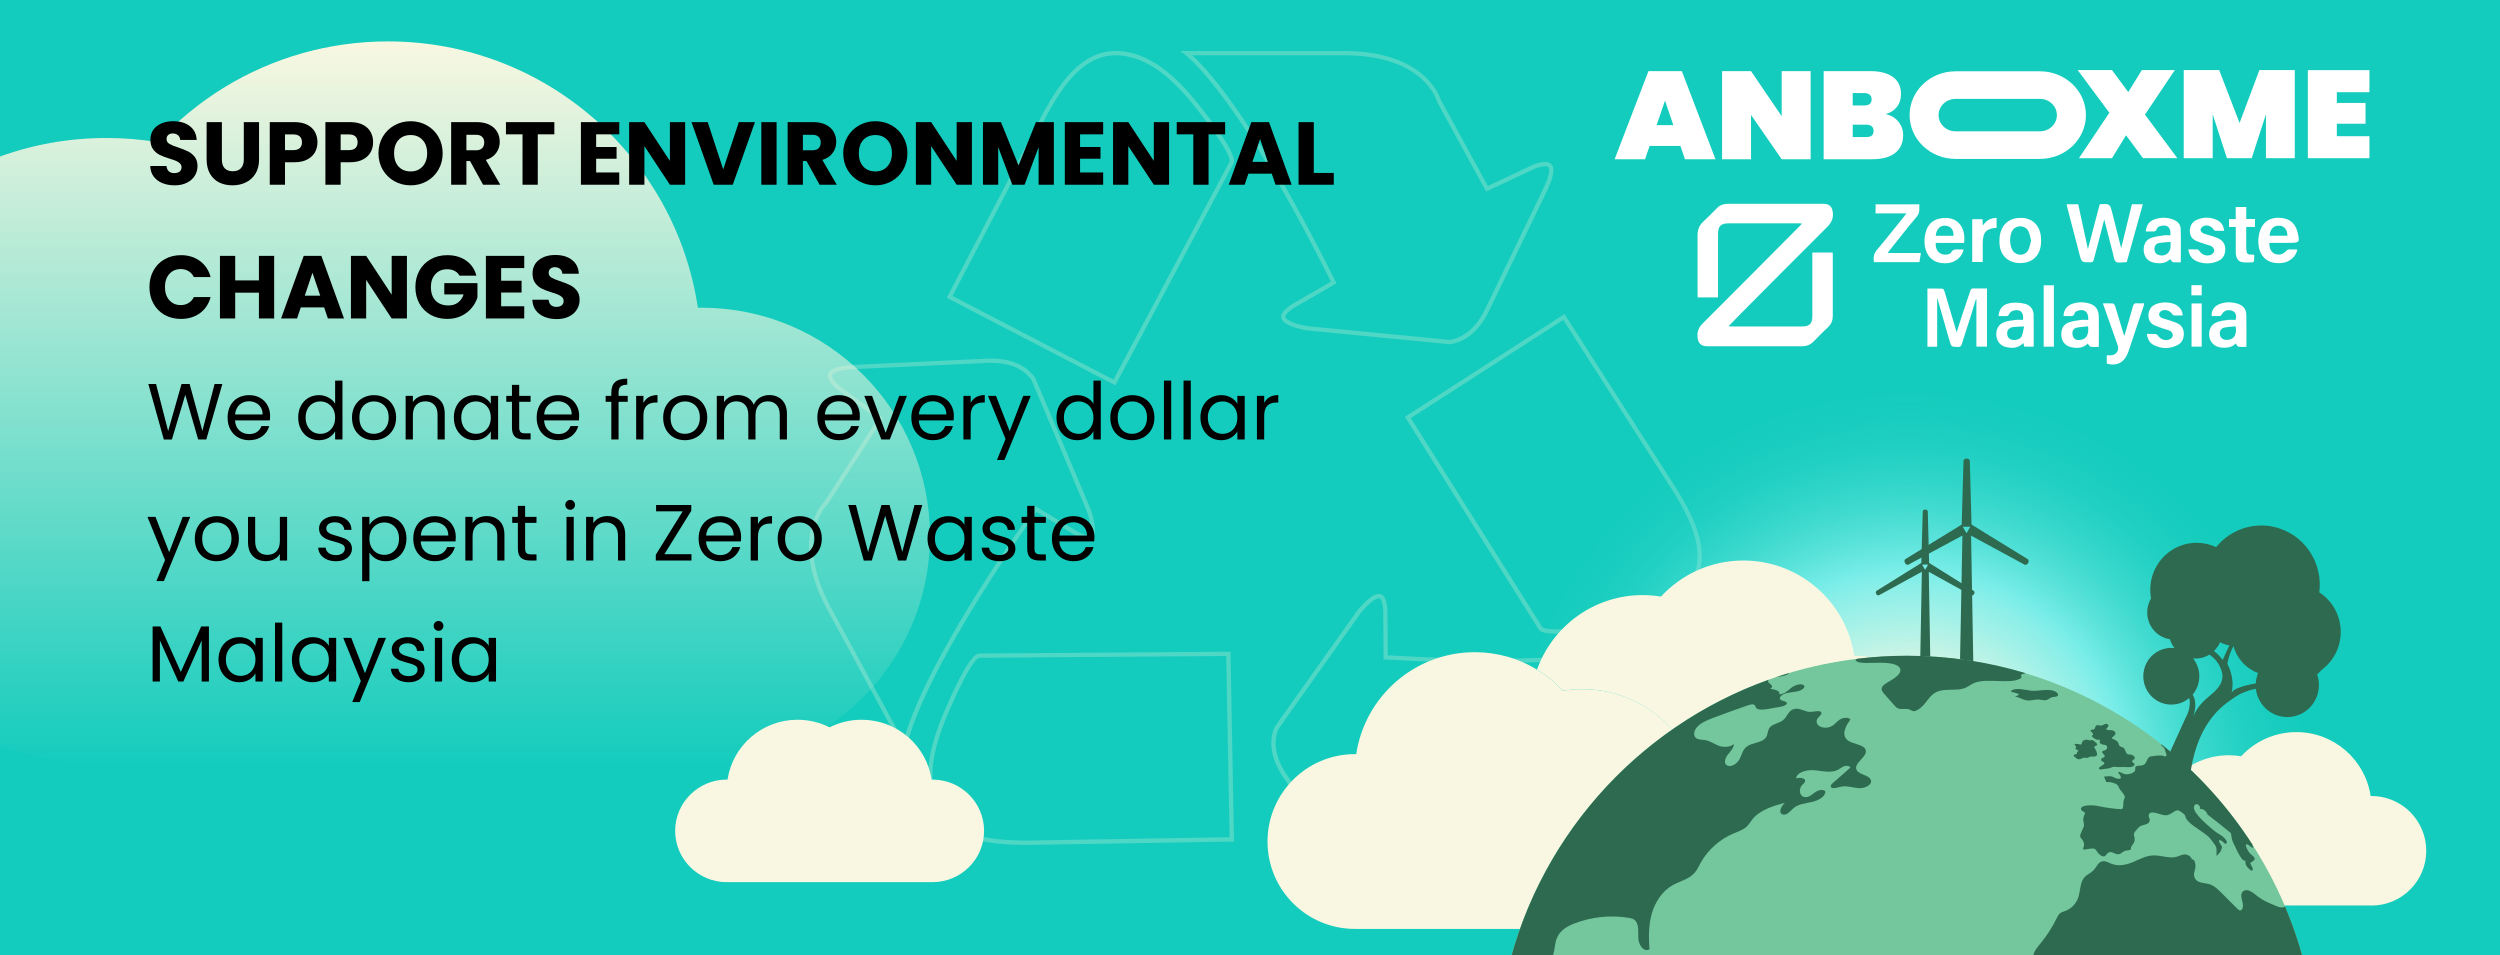 <svg width="785" height="300" viewBox="0 0 785 300" fill="none" xmlns="http://www.w3.org/2000/svg">
<rect x="0" y="0" width="785" height="300" fill="#333333" stroke="none"/>
<g clip-path="url(#clip0_76_47505)">
<rect width="785" height="300" fill="white"/>
<rect width="785" height="300" fill="#14CCBD"/>
<path d="M350.421 17.354C350.837 17.354 351.253 17.368 351.682 17.408C362.034 18.199 370.241 27.116 376.235 34.8L376.637 35.323C386.292 47.727 386.238 50.301 386.144 50.664L349.63 119.2L299.076 92.93L328.966 35.645C334.276 26.151 340.539 17.354 350.408 17.354M350.421 16.013C339.412 16.013 332.707 26.232 327.813 34.988L297.28 93.507L350.207 120.996L387.338 51.28C388.84 48.505 378.796 35.913 377.307 33.969C371.072 25.977 362.584 16.885 351.789 16.054C351.333 16.013 350.877 16 350.435 16L350.421 16.013Z" fill="#F9F7E1" fill-opacity="0.26"/>
<path d="M422.94 17.355C446.956 17.69 451.019 31.233 451.18 31.797L451.22 31.957L451.301 32.092L466.038 59.045L466.641 60.158L467.781 59.621L482.143 52.863C483.363 52.434 484.409 52.192 485.16 52.192C485.736 52.192 486.098 52.313 486.246 52.554C486.461 52.89 486.943 54.365 484.503 59.447L466.306 97.087C463.53 102.773 459.655 106.112 455.069 106.742L449.598 106.179L410.858 102.451C407.613 102.009 403.831 100.708 403.603 99.528C403.576 99.407 403.483 98.308 407.103 96.216L418.568 89.591L419.668 88.961L419.105 87.835C395.088 39.829 380.432 22.919 374.37 17.355H422.94ZM422.953 16.014H370.535C370.535 16.014 385.836 24.301 417.911 88.438L406.446 95.062C395.008 101.687 410.697 103.779 410.697 103.779L449.477 107.52L455.096 108.097C458.864 107.627 463.799 105.334 467.526 97.677L485.723 60.037C489.196 52.809 487.761 50.851 485.16 50.851C484.087 50.851 482.827 51.187 481.62 51.616L467.191 58.401L452.454 31.448C452.454 31.448 448.391 16.362 422.926 16.014H422.953Z" fill="#F9F7E1" fill-opacity="0.26"/>
<path d="M490.872 100.453L525.723 154.855C531.61 164.591 536.236 174.809 530.296 183.619C524.463 192.241 512.636 194.91 502.981 196.277L502.579 196.331C500.406 196.653 493.795 197.618 488.901 197.618C484.999 197.618 484.342 197.001 484.328 196.988L442.987 131.268L490.886 100.44M491.274 98.603L441.136 130.879L483.175 197.712C483.752 198.651 486.031 198.973 488.874 198.973C494.238 198.973 501.586 197.846 503.155 197.618C513.199 196.197 525.321 193.354 531.396 184.383C538.02 174.567 532.267 163.102 526.863 154.172L491.261 98.616L491.274 98.603Z" fill="#F9F7E1" fill-opacity="0.26"/>
<path d="M432.997 187.829C433.788 187.829 434.324 189.679 434.351 192.536L434.432 205.784V207.045L435.692 207.112C447.814 207.796 459.118 208.144 469.269 208.144C499.065 208.144 513.132 205.208 519.072 203.33L494.935 245.49C485.884 260.75 475.974 263.029 470.879 263.029C469.296 263.029 468.358 262.801 468.358 262.801L468.21 262.761H468.049L437.355 262.171L436.094 262.144L435.987 263.405L434.7 279.228C434.217 281.977 433.439 282.956 432.903 282.956C432.501 282.956 430.972 282.594 427.821 278.008L404.193 243.492C400.599 238.235 399.634 233.22 401.404 228.969L404.555 224.49L427.097 192.737C428.598 190.766 431.508 187.842 432.997 187.842M432.997 186.488C430.141 186.488 426.024 191.905 426.024 191.905L403.456 223.699L400.211 228.299C398.709 231.799 398.253 237.189 403.067 244.243L426.694 278.759C429.483 282.822 431.468 284.283 432.876 284.283C434.713 284.283 435.585 281.803 436.001 279.389L437.301 263.512L467.996 264.102C467.996 264.102 469.055 264.384 470.852 264.384C475.84 264.384 486.527 262.252 496.062 246.187L522.116 200.689C522.116 200.689 512.193 206.817 469.256 206.817C459.776 206.817 448.699 206.522 435.759 205.784L435.679 192.536C435.638 187.99 434.485 186.501 432.983 186.501L432.997 186.488Z" fill="#F9F7E1" fill-opacity="0.26"/>
<path d="M385.033 205.972L386.092 262.896L321.485 263.955C310.087 263.781 298.944 262.306 294.613 252.718C290.362 243.211 294.304 231.719 298.207 222.788L298.488 222.158C304.764 207.823 307.043 206.629 307.392 206.536L385.046 205.972M386.361 204.631L307.379 205.208C304.227 205.235 297.965 220.052 296.986 222.265C292.91 231.598 288.967 243.385 293.392 253.281C298.26 264.076 311.026 265.162 321.472 265.323L387.474 264.237L386.374 204.631H386.361Z" fill="#F9F7E1" fill-opacity="0.26"/>
<path d="M311.239 113.929C316.992 113.929 321.229 115.713 323.831 119.226L325.99 124.295L341.129 160.165L341.196 160.326C341.853 161.989 343.06 166.428 342.175 167.769C342.108 167.876 341.987 168.037 341.518 168.037C340.901 168.037 339.694 167.755 337.482 166.401L326.151 159.549L325.078 158.905L324.354 159.937C293.606 203.894 285.721 224.813 283.71 232.778L260.565 190.109C249.408 168.841 259.398 158.811 259.814 158.395L259.934 158.288L260.015 158.154L276.656 132.314L277.34 131.255L276.321 130.504L263.555 121.144C261.611 119.387 261.114 118.207 261.275 117.738C261.329 117.577 262 116.196 268.181 115.901L309.965 113.943C310.394 113.929 310.81 113.916 311.226 113.916M311.239 112.589C310.81 112.589 310.381 112.588 309.925 112.615L268.141 114.573C256.837 115.123 259.465 119.266 262.724 122.19L275.543 131.59L258.902 157.43C258.902 157.43 247.557 168.211 259.385 190.739L284.367 236.801C284.367 236.801 284.393 219.409 325.453 160.715L336.784 167.567C338.916 168.868 340.445 169.391 341.518 169.391C346.131 169.391 342.403 159.642 342.363 159.642L327.223 123.772L325.011 118.556C322.932 115.673 318.923 112.589 311.253 112.589H311.239Z" fill="#F9F7E1" fill-opacity="0.26"/>
<path d="M33.433 239.983H220.242C259.869 239.983 292 207.903 292 168.301C292 128.715 259.869 96.618 220.242 96.618C219.874 96.618 219.506 96.652 219.137 96.652C212.059 49.309 171.176 13 121.809 13C103.083 13 85.578 18.232 70.668 27.293C62.819 32.074 55.69 37.925 49.482 44.629C44.26 43.776 38.889 43.325 33.433 43.325C-20.938 43.325 -65 87.357 -65 141.671C-65 144.529 -64.883 147.354 -64.632 150.146C-60.331 200.481 -18.076 240 33.45 240" fill="url(#paint0_linear_76_47505)"/>
<path d="M54.848 58.196C53.411 58.196 52.123 57.963 50.984 57.496C49.845 57.029 48.931 56.339 48.24 55.424C47.568 54.509 47.213 53.408 47.176 52.12H52.272C52.347 52.848 52.599 53.408 53.028 53.8C53.457 54.173 54.017 54.36 54.708 54.36C55.417 54.36 55.977 54.201 56.388 53.884C56.799 53.548 57.004 53.091 57.004 52.512C57.004 52.027 56.836 51.625 56.5 51.308C56.183 50.991 55.781 50.729 55.296 50.524C54.829 50.319 54.157 50.085 53.28 49.824C52.011 49.432 50.975 49.04 50.172 48.648C49.369 48.256 48.679 47.677 48.1 46.912C47.521 46.147 47.232 45.148 47.232 43.916C47.232 42.087 47.895 40.659 49.22 39.632C50.545 38.587 52.272 38.064 54.4 38.064C56.565 38.064 58.311 38.587 59.636 39.632C60.961 40.659 61.671 42.096 61.764 43.944H56.584C56.547 43.309 56.313 42.815 55.884 42.46C55.455 42.087 54.904 41.9 54.232 41.9C53.653 41.9 53.187 42.059 52.832 42.376C52.477 42.675 52.3 43.113 52.3 43.692C52.3 44.327 52.599 44.821 53.196 45.176C53.793 45.531 54.727 45.913 55.996 46.324C57.265 46.753 58.292 47.164 59.076 47.556C59.879 47.948 60.569 48.517 61.148 49.264C61.727 50.011 62.016 50.972 62.016 52.148C62.016 53.268 61.727 54.285 61.148 55.2C60.588 56.115 59.767 56.843 58.684 57.384C57.601 57.925 56.323 58.196 54.848 58.196ZM69.667 38.344V50.104C69.667 51.28 69.956 52.185 70.535 52.82C71.113 53.455 71.963 53.772 73.083 53.772C74.203 53.772 75.061 53.455 75.659 52.82C76.256 52.185 76.555 51.28 76.555 50.104V38.344H81.343V50.076C81.343 51.831 80.969 53.315 80.223 54.528C79.476 55.741 78.468 56.656 77.199 57.272C75.948 57.888 74.548 58.196 72.999 58.196C71.449 58.196 70.059 57.897 68.827 57.3C67.613 56.684 66.652 55.769 65.943 54.556C65.233 53.324 64.879 51.831 64.879 50.076V38.344H69.667ZM99.685 44.672C99.685 45.811 99.423 46.856 98.901 47.808C98.378 48.741 97.575 49.497 96.493 50.076C95.41 50.655 94.066 50.944 92.461 50.944H89.493V58H84.705V38.344H92.461C94.029 38.344 95.354 38.615 96.437 39.156C97.519 39.697 98.331 40.444 98.873 41.396C99.414 42.348 99.685 43.44 99.685 44.672ZM92.097 47.136C93.011 47.136 93.693 46.921 94.141 46.492C94.589 46.063 94.813 45.456 94.813 44.672C94.813 43.888 94.589 43.281 94.141 42.852C93.693 42.423 93.011 42.208 92.097 42.208H89.493V47.136H92.097ZM117.157 44.672C117.157 45.811 116.896 46.856 116.373 47.808C115.851 48.741 115.048 49.497 113.965 50.076C112.883 50.655 111.539 50.944 109.933 50.944H106.965V58H102.177V38.344H109.933C111.501 38.344 112.827 38.615 113.909 39.156C114.992 39.697 115.804 40.444 116.345 41.396C116.887 42.348 117.157 43.44 117.157 44.672ZM109.569 47.136C110.484 47.136 111.165 46.921 111.613 46.492C112.061 46.063 112.285 45.456 112.285 44.672C112.285 43.888 112.061 43.281 111.613 42.852C111.165 42.423 110.484 42.208 109.569 42.208H106.965V47.136H109.569ZM128.946 58.196C127.098 58.196 125.399 57.767 123.85 56.908C122.319 56.049 121.097 54.855 120.182 53.324C119.286 51.775 118.838 50.039 118.838 48.116C118.838 46.193 119.286 44.467 120.182 42.936C121.097 41.405 122.319 40.211 123.85 39.352C125.399 38.493 127.098 38.064 128.946 38.064C130.794 38.064 132.483 38.493 134.014 39.352C135.563 40.211 136.777 41.405 137.654 42.936C138.55 44.467 138.998 46.193 138.998 48.116C138.998 50.039 138.55 51.775 137.654 53.324C136.758 54.855 135.545 56.049 134.014 56.908C132.483 57.767 130.794 58.196 128.946 58.196ZM128.946 53.828C130.514 53.828 131.765 53.305 132.698 52.26C133.65 51.215 134.126 49.833 134.126 48.116C134.126 46.38 133.65 44.999 132.698 43.972C131.765 42.927 130.514 42.404 128.946 42.404C127.359 42.404 126.09 42.917 125.138 43.944C124.205 44.971 123.738 46.361 123.738 48.116C123.738 49.852 124.205 51.243 125.138 52.288C126.09 53.315 127.359 53.828 128.946 53.828ZM151.686 58L147.598 50.58H146.45V58H141.662V38.344H149.698C151.247 38.344 152.563 38.615 153.646 39.156C154.747 39.697 155.568 40.444 156.11 41.396C156.651 42.329 156.922 43.375 156.922 44.532C156.922 45.839 156.548 47.005 155.802 48.032C155.074 49.059 153.991 49.787 152.554 50.216L157.09 58H151.686ZM146.45 47.192H149.418C150.295 47.192 150.948 46.977 151.378 46.548C151.826 46.119 152.05 45.512 152.05 44.728C152.05 43.981 151.826 43.393 151.378 42.964C150.948 42.535 150.295 42.32 149.418 42.32H146.45V47.192ZM174.067 38.344V42.18H168.859V58H164.071V42.18H158.863V38.344H174.067ZM187.192 42.18V46.156H193.604V49.852H187.192V54.164H194.444V58H182.404V38.344H194.444V42.18H187.192ZM215.136 58H210.348L202.34 45.876V58H197.552V38.344H202.34L210.348 50.524V38.344H215.136V58ZM237.059 38.344L230.087 58H224.095L217.123 38.344H222.219L227.091 53.184L231.991 38.344H237.059ZM243.848 38.344V58H239.06V38.344H243.848ZM257.342 58L253.254 50.58H252.106V58H247.318V38.344H255.354C256.903 38.344 258.219 38.615 259.302 39.156C260.403 39.697 261.225 40.444 261.766 41.396C262.307 42.329 262.578 43.375 262.578 44.532C262.578 45.839 262.205 47.005 261.458 48.032C260.73 49.059 259.647 49.787 258.21 50.216L262.746 58H257.342ZM252.106 47.192H255.074C255.951 47.192 256.605 46.977 257.034 46.548C257.482 46.119 257.706 45.512 257.706 44.728C257.706 43.981 257.482 43.393 257.034 42.964C256.605 42.535 255.951 42.32 255.074 42.32H252.106V47.192ZM274.88 58.196C273.032 58.196 271.333 57.767 269.784 56.908C268.253 56.049 267.03 54.855 266.116 53.324C265.22 51.775 264.772 50.039 264.772 48.116C264.772 46.193 265.22 44.467 266.116 42.936C267.03 41.405 268.253 40.211 269.784 39.352C271.333 38.493 273.032 38.064 274.88 38.064C276.728 38.064 278.417 38.493 279.948 39.352C281.497 40.211 282.71 41.405 283.588 42.936C284.484 44.467 284.932 46.193 284.932 48.116C284.932 50.039 284.484 51.775 283.588 53.324C282.692 54.855 281.478 56.049 279.948 56.908C278.417 57.767 276.728 58.196 274.88 58.196ZM274.88 53.828C276.448 53.828 277.698 53.305 278.632 52.26C279.584 51.215 280.06 49.833 280.06 48.116C280.06 46.38 279.584 44.999 278.632 43.972C277.698 42.927 276.448 42.404 274.88 42.404C273.293 42.404 272.024 42.917 271.072 43.944C270.138 44.971 269.672 46.361 269.672 48.116C269.672 49.852 270.138 51.243 271.072 52.288C272.024 53.315 273.293 53.828 274.88 53.828ZM305.179 58H300.391L292.383 45.876V58H287.595V38.344H292.383L300.391 50.524V38.344H305.179V58ZM330.91 38.344V58H326.122V46.212L321.726 58H317.862L313.438 46.184V58H308.65V38.344H314.306L319.822 51.952L325.282 38.344H330.91ZM339.141 42.18V46.156H345.553V49.852H339.141V54.164H346.393V58H334.353V38.344H346.393V42.18H339.141ZM367.086 58H362.298L354.29 45.876V58H349.502V38.344H354.29L362.298 50.524V38.344H367.086V58ZM384.696 38.344V42.18H379.488V58H374.7V42.18H369.492V38.344H384.696ZM399.335 54.528H391.999L390.823 58H385.811L392.923 38.344H398.467L405.579 58H400.511L399.335 54.528ZM398.103 50.832L395.667 43.636L393.259 50.832H398.103ZM412.532 54.304H418.804V58H407.744V38.344H412.532V54.304ZM46.924 90.144C46.924 88.203 47.344 86.476 48.184 84.964C49.024 83.433 50.191 82.248 51.684 81.408C53.196 80.549 54.904 80.12 56.808 80.12C59.141 80.12 61.139 80.736 62.8 81.968C64.461 83.2 65.572 84.88 66.132 87.008H60.868C60.476 86.187 59.916 85.561 59.188 85.132C58.479 84.703 57.667 84.488 56.752 84.488C55.277 84.488 54.083 85.001 53.168 86.028C52.253 87.055 51.796 88.427 51.796 90.144C51.796 91.861 52.253 93.233 53.168 94.26C54.083 95.287 55.277 95.8 56.752 95.8C57.667 95.8 58.479 95.585 59.188 95.156C59.916 94.727 60.476 94.101 60.868 93.28H66.132C65.572 95.408 64.461 97.088 62.8 98.32C61.139 99.533 59.141 100.14 56.808 100.14C54.904 100.14 53.196 99.72 51.684 98.88C50.191 98.021 49.024 96.836 48.184 95.324C47.344 93.812 46.924 92.085 46.924 90.144ZM86.088 80.344V100H81.3V91.908H73.852V100H69.064V80.344H73.852V88.044H81.3V80.344H86.088ZM101.781 96.528H94.445L93.269 100H88.257L95.369 80.344H100.913L108.025 100H102.957L101.781 96.528ZM100.549 92.832L98.113 85.636L95.705 92.832H100.549ZM127.773 100H122.985L114.977 87.876V100H110.189V80.344H114.977L122.985 92.524V80.344H127.773V100ZM144.292 86.56C143.937 85.907 143.424 85.412 142.752 85.076C142.098 84.721 141.324 84.544 140.428 84.544C138.878 84.544 137.637 85.057 136.704 86.084C135.77 87.092 135.304 88.445 135.304 90.144C135.304 91.955 135.789 93.373 136.76 94.4C137.749 95.408 139.102 95.912 140.82 95.912C141.996 95.912 142.985 95.613 143.788 95.016C144.609 94.419 145.206 93.56 145.58 92.44H139.504V88.912H149.92V93.364C149.565 94.559 148.958 95.669 148.1 96.696C147.26 97.723 146.186 98.553 144.88 99.188C143.573 99.823 142.098 100.14 140.456 100.14C138.514 100.14 136.778 99.72 135.248 98.88C133.736 98.021 132.55 96.836 131.692 95.324C130.852 93.812 130.432 92.085 130.432 90.144C130.432 88.203 130.852 86.476 131.692 84.964C132.55 83.433 133.736 82.248 135.248 81.408C136.76 80.549 138.486 80.12 140.428 80.12C142.78 80.12 144.758 80.689 146.364 81.828C147.988 82.967 149.061 84.544 149.584 86.56H144.292ZM157.36 84.18V88.156H163.772V91.852H157.36V96.164H164.612V100H152.572V80.344H164.612V84.18H157.36ZM174.832 100.196C173.395 100.196 172.107 99.963 170.968 99.496C169.83 99.029 168.915 98.339 168.224 97.424C167.552 96.509 167.198 95.408 167.16 94.12H172.256C172.331 94.848 172.583 95.408 173.012 95.8C173.442 96.173 174.002 96.36 174.692 96.36C175.402 96.36 175.962 96.201 176.372 95.884C176.783 95.548 176.988 95.091 176.988 94.512C176.988 94.027 176.82 93.625 176.484 93.308C176.167 92.991 175.766 92.729 175.28 92.524C174.814 92.319 174.142 92.085 173.264 91.824C171.995 91.432 170.959 91.04 170.156 90.648C169.354 90.256 168.663 89.677 168.084 88.912C167.506 88.147 167.216 87.148 167.216 85.916C167.216 84.087 167.879 82.659 169.204 81.632C170.53 80.587 172.256 80.064 174.384 80.064C176.55 80.064 178.295 80.587 179.62 81.632C180.946 82.659 181.655 84.096 181.748 85.944H176.568C176.531 85.309 176.298 84.815 175.868 84.46C175.439 84.087 174.888 83.9 174.216 83.9C173.638 83.9 173.171 84.059 172.816 84.376C172.462 84.675 172.284 85.113 172.284 85.692C172.284 86.327 172.583 86.821 173.18 87.176C173.778 87.531 174.711 87.913 175.98 88.324C177.25 88.753 178.276 89.164 179.06 89.556C179.863 89.948 180.554 90.517 181.132 91.264C181.711 92.011 182 92.972 182 94.148C182 95.268 181.711 96.285 181.132 97.2C180.572 98.115 179.751 98.843 178.668 99.384C177.586 99.925 176.307 100.196 174.832 100.196ZM69.825 120.575L64.775 138H62.225L58.175 123.975L53.975 138L51.45 138.025L46.575 120.575H49L52.8 135.35L57 120.575H59.55L63.55 135.3L67.375 120.575H69.825ZM84.815 130.625C84.815 131.058 84.79 131.517 84.74 132H73.79C73.873 133.35 74.331 134.408 75.165 135.175C76.015 135.925 77.04 136.3 78.24 136.3C79.223 136.3 80.04 136.075 80.69 135.625C81.356 135.158 81.823 134.542 82.09 133.775H84.54C84.173 135.092 83.44 136.167 82.34 137C81.24 137.817 79.873 138.225 78.24 138.225C76.94 138.225 75.773 137.933 74.74 137.35C73.723 136.767 72.923 135.942 72.34 134.875C71.756 133.792 71.465 132.542 71.465 131.125C71.465 129.708 71.748 128.467 72.315 127.4C72.881 126.333 73.673 125.517 74.69 124.95C75.723 124.367 76.906 124.075 78.24 124.075C79.54 124.075 80.69 124.358 81.69 124.925C82.69 125.492 83.456 126.275 83.99 127.275C84.54 128.258 84.815 129.375 84.815 130.625ZM82.465 130.15C82.465 129.283 82.273 128.542 81.89 127.925C81.506 127.292 80.981 126.817 80.315 126.5C79.665 126.167 78.94 126 78.14 126C76.99 126 76.006 126.367 75.19 127.1C74.39 127.833 73.931 128.85 73.815 130.15H82.465ZM93.633 131.1C93.633 129.7 93.916 128.475 94.483 127.425C95.049 126.358 95.824 125.533 96.808 124.95C97.808 124.367 98.924 124.075 100.158 124.075C101.224 124.075 102.216 124.325 103.133 124.825C104.049 125.308 104.749 125.95 105.233 126.75V119.5H107.533V138H105.233V135.425C104.783 136.242 104.116 136.917 103.233 137.45C102.349 137.967 101.316 138.225 100.133 138.225C98.916 138.225 97.808 137.925 96.808 137.325C95.824 136.725 95.049 135.883 94.483 134.8C93.916 133.717 93.633 132.483 93.633 131.1ZM105.233 131.125C105.233 130.092 105.024 129.192 104.608 128.425C104.191 127.658 103.624 127.075 102.908 126.675C102.208 126.258 101.433 126.05 100.583 126.05C99.733 126.05 98.958 126.25 98.258 126.65C97.558 127.05 96.999 127.633 96.583 128.4C96.166 129.167 95.958 130.067 95.958 131.1C95.958 132.15 96.166 133.067 96.583 133.85C96.999 134.617 97.558 135.208 98.258 135.625C98.958 136.025 99.733 136.225 100.583 136.225C101.433 136.225 102.208 136.025 102.908 135.625C103.624 135.208 104.191 134.617 104.608 133.85C105.024 133.067 105.233 132.158 105.233 131.125ZM117.352 138.225C116.069 138.225 114.902 137.933 113.852 137.35C112.819 136.767 112.002 135.942 111.402 134.875C110.819 133.792 110.527 132.542 110.527 131.125C110.527 129.725 110.827 128.492 111.427 127.425C112.044 126.342 112.877 125.517 113.927 124.95C114.977 124.367 116.152 124.075 117.452 124.075C118.752 124.075 119.927 124.367 120.977 124.95C122.027 125.517 122.852 126.333 123.452 127.4C124.069 128.467 124.377 129.708 124.377 131.125C124.377 132.542 124.06 133.792 123.427 134.875C122.81 135.942 121.969 136.767 120.902 137.35C119.835 137.933 118.652 138.225 117.352 138.225ZM117.352 136.225C118.169 136.225 118.935 136.033 119.652 135.65C120.369 135.267 120.944 134.692 121.377 133.925C121.827 133.158 122.052 132.225 122.052 131.125C122.052 130.025 121.835 129.092 121.402 128.325C120.969 127.558 120.402 126.992 119.702 126.625C119.002 126.242 118.244 126.05 117.427 126.05C116.594 126.05 115.827 126.242 115.127 126.625C114.444 126.992 113.894 127.558 113.477 128.325C113.06 129.092 112.852 130.025 112.852 131.125C112.852 132.242 113.052 133.183 113.452 133.95C113.869 134.717 114.419 135.292 115.102 135.675C115.785 136.042 116.535 136.225 117.352 136.225ZM134.043 124.05C135.71 124.05 137.06 124.558 138.093 125.575C139.127 126.575 139.643 128.025 139.643 129.925V138H137.393V130.25C137.393 128.883 137.052 127.842 136.368 127.125C135.685 126.392 134.752 126.025 133.568 126.025C132.368 126.025 131.41 126.4 130.693 127.15C129.993 127.9 129.643 128.992 129.643 130.425V138H127.368V124.3H129.643V126.25C130.093 125.55 130.702 125.008 131.468 124.625C132.252 124.242 133.11 124.05 134.043 124.05ZM142.51 131.1C142.51 129.7 142.793 128.475 143.36 127.425C143.926 126.358 144.701 125.533 145.685 124.95C146.685 124.367 147.793 124.075 149.01 124.075C150.21 124.075 151.251 124.333 152.135 124.85C153.018 125.367 153.676 126.017 154.11 126.8V124.3H156.41V138H154.11V135.45C153.66 136.25 152.985 136.917 152.085 137.45C151.201 137.967 150.168 138.225 148.985 138.225C147.768 138.225 146.668 137.925 145.685 137.325C144.701 136.725 143.926 135.883 143.36 134.8C142.793 133.717 142.51 132.483 142.51 131.1ZM154.11 131.125C154.11 130.092 153.901 129.192 153.485 128.425C153.068 127.658 152.501 127.075 151.785 126.675C151.085 126.258 150.31 126.05 149.46 126.05C148.61 126.05 147.835 126.25 147.135 126.65C146.435 127.05 145.876 127.633 145.46 128.4C145.043 129.167 144.835 130.067 144.835 131.1C144.835 132.15 145.043 133.067 145.46 133.85C145.876 134.617 146.435 135.208 147.135 135.625C147.835 136.025 148.61 136.225 149.46 136.225C150.31 136.225 151.085 136.025 151.785 135.625C152.501 135.208 153.068 134.617 153.485 133.85C153.901 133.067 154.11 132.158 154.11 131.125ZM163.029 126.175V134.25C163.029 134.917 163.171 135.392 163.454 135.675C163.737 135.942 164.229 136.075 164.929 136.075H166.604V138H164.554C163.287 138 162.337 137.708 161.704 137.125C161.071 136.542 160.754 135.583 160.754 134.25V126.175H158.979V124.3H160.754V120.85H163.029V124.3H166.604V126.175H163.029ZM181.861 130.625C181.861 131.058 181.836 131.517 181.786 132H170.836C170.919 133.35 171.377 134.408 172.211 135.175C173.061 135.925 174.086 136.3 175.286 136.3C176.269 136.3 177.086 136.075 177.736 135.625C178.402 135.158 178.869 134.542 179.136 133.775H181.586C181.219 135.092 180.486 136.167 179.386 137C178.286 137.817 176.919 138.225 175.286 138.225C173.986 138.225 172.819 137.933 171.786 137.35C170.769 136.767 169.969 135.942 169.386 134.875C168.802 133.792 168.511 132.542 168.511 131.125C168.511 129.708 168.794 128.467 169.361 127.4C169.927 126.333 170.719 125.517 171.736 124.95C172.769 124.367 173.952 124.075 175.286 124.075C176.586 124.075 177.736 124.358 178.736 124.925C179.736 125.492 180.502 126.275 181.036 127.275C181.586 128.258 181.861 129.375 181.861 130.625ZM179.511 130.15C179.511 129.283 179.319 128.542 178.936 127.925C178.552 127.292 178.027 126.817 177.361 126.5C176.711 126.167 175.986 126 175.186 126C174.036 126 173.052 126.367 172.236 127.1C171.436 127.833 170.977 128.85 170.861 130.15H179.511ZM197.104 126.175H194.229V138H191.954V126.175H190.179V124.3H191.954V123.325C191.954 121.792 192.345 120.675 193.129 119.975C193.929 119.258 195.204 118.9 196.954 118.9V120.8C195.954 120.8 195.245 121 194.829 121.4C194.429 121.783 194.229 122.425 194.229 123.325V124.3H197.104V126.175ZM202.031 126.525C202.431 125.742 202.998 125.133 203.731 124.7C204.481 124.267 205.389 124.05 206.456 124.05V126.4H205.856C203.306 126.4 202.031 127.783 202.031 130.55V138H199.756V124.3H202.031V126.525ZM215.057 138.225C213.774 138.225 212.607 137.933 211.557 137.35C210.524 136.767 209.707 135.942 209.107 134.875C208.524 133.792 208.232 132.542 208.232 131.125C208.232 129.725 208.532 128.492 209.132 127.425C209.749 126.342 210.582 125.517 211.632 124.95C212.682 124.367 213.857 124.075 215.157 124.075C216.457 124.075 217.632 124.367 218.682 124.95C219.732 125.517 220.557 126.333 221.157 127.4C221.774 128.467 222.082 129.708 222.082 131.125C222.082 132.542 221.766 133.792 221.132 134.875C220.516 135.942 219.674 136.767 218.607 137.35C217.541 137.933 216.357 138.225 215.057 138.225ZM215.057 136.225C215.874 136.225 216.641 136.033 217.357 135.65C218.074 135.267 218.649 134.692 219.082 133.925C219.532 133.158 219.757 132.225 219.757 131.125C219.757 130.025 219.541 129.092 219.107 128.325C218.674 127.558 218.107 126.992 217.407 126.625C216.707 126.242 215.949 126.05 215.132 126.05C214.299 126.05 213.532 126.242 212.832 126.625C212.149 126.992 211.599 127.558 211.182 128.325C210.766 129.092 210.557 130.025 210.557 131.125C210.557 132.242 210.757 133.183 211.157 133.95C211.574 134.717 212.124 135.292 212.807 135.675C213.491 136.042 214.241 136.225 215.057 136.225ZM241.548 124.05C242.615 124.05 243.565 124.275 244.398 124.725C245.232 125.158 245.89 125.817 246.373 126.7C246.857 127.583 247.098 128.658 247.098 129.925V138H244.848V130.25C244.848 128.883 244.507 127.842 243.823 127.125C243.157 126.392 242.248 126.025 241.098 126.025C239.915 126.025 238.973 126.408 238.273 127.175C237.573 127.925 237.223 129.017 237.223 130.45V138H234.973V130.25C234.973 128.883 234.632 127.842 233.948 127.125C233.282 126.392 232.373 126.025 231.223 126.025C230.04 126.025 229.098 126.408 228.398 127.175C227.698 127.925 227.348 129.017 227.348 130.45V138H225.073V124.3H227.348V126.275C227.798 125.558 228.398 125.008 229.148 124.625C229.915 124.242 230.757 124.05 231.673 124.05C232.823 124.05 233.84 124.308 234.723 124.825C235.607 125.342 236.265 126.1 236.698 127.1C237.082 126.133 237.715 125.383 238.598 124.85C239.482 124.317 240.465 124.05 241.548 124.05ZM269.995 130.625C269.995 131.058 269.97 131.517 269.92 132H258.97C259.054 133.35 259.512 134.408 260.345 135.175C261.195 135.925 262.22 136.3 263.42 136.3C264.404 136.3 265.22 136.075 265.87 135.625C266.537 135.158 267.004 134.542 267.27 133.775H269.72C269.354 135.092 268.62 136.167 267.52 137C266.42 137.817 265.054 138.225 263.42 138.225C262.12 138.225 260.954 137.933 259.92 137.35C258.904 136.767 258.104 135.942 257.52 134.875C256.937 133.792 256.645 132.542 256.645 131.125C256.645 129.708 256.929 128.467 257.495 127.4C258.062 126.333 258.854 125.517 259.87 124.95C260.904 124.367 262.087 124.075 263.42 124.075C264.72 124.075 265.87 124.358 266.87 124.925C267.87 125.492 268.637 126.275 269.17 127.275C269.72 128.258 269.995 129.375 269.995 130.625ZM267.645 130.15C267.645 129.283 267.454 128.542 267.07 127.925C266.687 127.292 266.162 126.817 265.495 126.5C264.845 126.167 264.12 126 263.32 126C262.17 126 261.187 126.367 260.37 127.1C259.57 127.833 259.112 128.85 258.995 130.15H267.645ZM278.098 135.9L282.348 124.3H284.773L279.398 138H276.748L271.373 124.3H273.823L278.098 135.9ZM299.512 130.625C299.512 131.058 299.487 131.517 299.437 132H288.487C288.57 133.35 289.029 134.408 289.862 135.175C290.712 135.925 291.737 136.3 292.937 136.3C293.92 136.3 294.737 136.075 295.387 135.625C296.054 135.158 296.52 134.542 296.787 133.775H299.237C298.87 135.092 298.137 136.167 297.037 137C295.937 137.817 294.57 138.225 292.937 138.225C291.637 138.225 290.47 137.933 289.437 137.35C288.42 136.767 287.62 135.942 287.037 134.875C286.454 133.792 286.162 132.542 286.162 131.125C286.162 129.708 286.445 128.467 287.012 127.4C287.579 126.333 288.37 125.517 289.387 124.95C290.42 124.367 291.604 124.075 292.937 124.075C294.237 124.075 295.387 124.358 296.387 124.925C297.387 125.492 298.154 126.275 298.687 127.275C299.237 128.258 299.512 129.375 299.512 130.625ZM297.162 130.15C297.162 129.283 296.97 128.542 296.587 127.925C296.204 127.292 295.679 126.817 295.012 126.5C294.362 126.167 293.637 126 292.837 126C291.687 126 290.704 126.367 289.887 127.1C289.087 127.833 288.629 128.85 288.512 130.15H297.162ZM304.79 126.525C305.19 125.742 305.757 125.133 306.49 124.7C307.24 124.267 308.148 124.05 309.215 124.05V126.4H308.615C306.065 126.4 304.79 127.783 304.79 130.55V138H302.515V124.3H304.79V126.525ZM323.641 124.3L315.391 144.45H313.041L315.741 137.85L310.216 124.3H312.741L317.041 135.4L321.291 124.3H323.641ZM331.743 131.1C331.743 129.7 332.026 128.475 332.593 127.425C333.16 126.358 333.935 125.533 334.918 124.95C335.918 124.367 337.035 124.075 338.268 124.075C339.335 124.075 340.326 124.325 341.243 124.825C342.16 125.308 342.86 125.95 343.343 126.75V119.5H345.643V138H343.343V135.425C342.893 136.242 342.226 136.917 341.343 137.45C340.46 137.967 339.426 138.225 338.243 138.225C337.026 138.225 335.918 137.925 334.918 137.325C333.935 136.725 333.16 135.883 332.593 134.8C332.026 133.717 331.743 132.483 331.743 131.1ZM343.343 131.125C343.343 130.092 343.135 129.192 342.718 128.425C342.301 127.658 341.735 127.075 341.018 126.675C340.318 126.258 339.543 126.05 338.693 126.05C337.843 126.05 337.068 126.25 336.368 126.65C335.668 127.05 335.11 127.633 334.693 128.4C334.276 129.167 334.068 130.067 334.068 131.1C334.068 132.15 334.276 133.067 334.693 133.85C335.11 134.617 335.668 135.208 336.368 135.625C337.068 136.025 337.843 136.225 338.693 136.225C339.543 136.225 340.318 136.025 341.018 135.625C341.735 135.208 342.301 134.617 342.718 133.85C343.135 133.067 343.343 132.158 343.343 131.125ZM355.463 138.225C354.179 138.225 353.013 137.933 351.963 137.35C350.929 136.767 350.113 135.942 349.513 134.875C348.929 133.792 348.638 132.542 348.638 131.125C348.638 129.725 348.938 128.492 349.538 127.425C350.154 126.342 350.988 125.517 352.038 124.95C353.088 124.367 354.263 124.075 355.563 124.075C356.863 124.075 358.038 124.367 359.088 124.95C360.138 125.517 360.963 126.333 361.563 127.4C362.179 128.467 362.488 129.708 362.488 131.125C362.488 132.542 362.171 133.792 361.538 134.875C360.921 135.942 360.079 136.767 359.013 137.35C357.946 137.933 356.763 138.225 355.463 138.225ZM355.463 136.225C356.279 136.225 357.046 136.033 357.763 135.65C358.479 135.267 359.054 134.692 359.488 133.925C359.938 133.158 360.163 132.225 360.163 131.125C360.163 130.025 359.946 129.092 359.513 128.325C359.079 127.558 358.513 126.992 357.813 126.625C357.113 126.242 356.354 126.05 355.538 126.05C354.704 126.05 353.938 126.242 353.238 126.625C352.554 126.992 352.004 127.558 351.588 128.325C351.171 129.092 350.963 130.025 350.963 131.125C350.963 132.242 351.163 133.183 351.563 133.95C351.979 134.717 352.529 135.292 353.213 135.675C353.896 136.042 354.646 136.225 355.463 136.225ZM367.754 119.5V138H365.479V119.5H367.754ZM373.906 119.5V138H371.631V119.5H373.906ZM376.933 131.1C376.933 129.7 377.217 128.475 377.783 127.425C378.35 126.358 379.125 125.533 380.108 124.95C381.108 124.367 382.217 124.075 383.433 124.075C384.633 124.075 385.675 124.333 386.558 124.85C387.442 125.367 388.1 126.017 388.533 126.8V124.3H390.833V138H388.533V135.45C388.083 136.25 387.408 136.917 386.508 137.45C385.625 137.967 384.592 138.225 383.408 138.225C382.192 138.225 381.092 137.925 380.108 137.325C379.125 136.725 378.35 135.883 377.783 134.8C377.217 133.717 376.933 132.483 376.933 131.1ZM388.533 131.125C388.533 130.092 388.325 129.192 387.908 128.425C387.492 127.658 386.925 127.075 386.208 126.675C385.508 126.258 384.733 126.05 383.883 126.05C383.033 126.05 382.258 126.25 381.558 126.65C380.858 127.05 380.3 127.633 379.883 128.4C379.467 129.167 379.258 130.067 379.258 131.1C379.258 132.15 379.467 133.067 379.883 133.85C380.3 134.617 380.858 135.208 381.558 135.625C382.258 136.025 383.033 136.225 383.883 136.225C384.733 136.225 385.508 136.025 386.208 135.625C386.925 135.208 387.492 134.617 387.908 133.85C388.325 133.067 388.533 132.158 388.533 131.125ZM396.953 126.525C397.353 125.742 397.92 125.133 398.653 124.7C399.403 124.267 400.311 124.05 401.378 124.05V126.4H400.778C398.228 126.4 396.953 127.783 396.953 130.55V138H394.678V124.3H396.953V126.525ZM59.725 162.3L51.475 182.45H49.125L51.825 175.85L46.3 162.3H48.825L53.125 173.4L57.375 162.3H59.725ZM67.987 176.225C66.704 176.225 65.537 175.933 64.487 175.35C63.454 174.767 62.637 173.942 62.037 172.875C61.454 171.792 61.162 170.542 61.162 169.125C61.162 167.725 61.462 166.492 62.062 165.425C62.679 164.342 63.512 163.517 64.562 162.95C65.612 162.367 66.787 162.075 68.087 162.075C69.387 162.075 70.562 162.367 71.612 162.95C72.662 163.517 73.487 164.333 74.087 165.4C74.704 166.467 75.012 167.708 75.012 169.125C75.012 170.542 74.695 171.792 74.062 172.875C73.445 173.942 72.604 174.767 71.537 175.35C70.47 175.933 69.287 176.225 67.987 176.225ZM67.987 174.225C68.804 174.225 69.57 174.033 70.287 173.65C71.004 173.267 71.579 172.692 72.012 171.925C72.462 171.158 72.687 170.225 72.687 169.125C72.687 168.025 72.47 167.092 72.037 166.325C71.604 165.558 71.037 164.992 70.337 164.625C69.637 164.242 68.879 164.05 68.062 164.05C67.229 164.05 66.462 164.242 65.762 164.625C65.079 164.992 64.529 165.558 64.112 166.325C63.695 167.092 63.487 168.025 63.487 169.125C63.487 170.242 63.687 171.183 64.087 171.95C64.504 172.717 65.054 173.292 65.737 173.675C66.42 174.042 67.17 174.225 67.987 174.225ZM90.153 162.3V176H87.878V173.975C87.445 174.675 86.837 175.225 86.053 175.625C85.287 176.008 84.436 176.2 83.503 176.2C82.436 176.2 81.478 175.983 80.628 175.55C79.778 175.1 79.103 174.433 78.603 173.55C78.12 172.667 77.878 171.592 77.878 170.325V162.3H80.128V170.025C80.128 171.375 80.47 172.417 81.153 173.15C81.837 173.867 82.77 174.225 83.953 174.225C85.17 174.225 86.128 173.85 86.828 173.1C87.528 172.35 87.878 171.258 87.878 169.825V162.3H90.153ZM105.509 176.225C104.459 176.225 103.518 176.05 102.684 175.7C101.851 175.333 101.193 174.833 100.709 174.2C100.226 173.55 99.959 172.808 99.909 171.975H102.259C102.326 172.658 102.643 173.217 103.209 173.65C103.793 174.083 104.551 174.3 105.484 174.3C106.351 174.3 107.034 174.108 107.534 173.725C108.034 173.342 108.284 172.858 108.284 172.275C108.284 171.675 108.018 171.233 107.484 170.95C106.951 170.65 106.126 170.358 105.009 170.075C103.993 169.808 103.159 169.542 102.509 169.275C101.876 168.992 101.326 168.583 100.859 168.05C100.409 167.5 100.184 166.783 100.184 165.9C100.184 165.2 100.393 164.558 100.809 163.975C101.226 163.392 101.818 162.933 102.584 162.6C103.351 162.25 104.226 162.075 105.209 162.075C106.726 162.075 107.951 162.458 108.884 163.225C109.818 163.992 110.318 165.042 110.384 166.375H108.109C108.059 165.658 107.768 165.083 107.234 164.65C106.718 164.217 106.018 164 105.134 164C104.318 164 103.668 164.175 103.184 164.525C102.701 164.875 102.459 165.333 102.459 165.9C102.459 166.35 102.601 166.725 102.884 167.025C103.184 167.308 103.551 167.542 103.984 167.725C104.434 167.892 105.051 168.083 105.834 168.3C106.818 168.567 107.618 168.833 108.234 169.1C108.851 169.35 109.376 169.733 109.809 170.25C110.259 170.767 110.493 171.442 110.509 172.275C110.509 173.025 110.301 173.7 109.884 174.3C109.468 174.9 108.876 175.375 108.109 175.725C107.359 176.058 106.493 176.225 105.509 176.225ZM115.996 164.825C116.446 164.042 117.113 163.392 117.996 162.875C118.896 162.342 119.938 162.075 121.121 162.075C122.338 162.075 123.438 162.367 124.421 162.95C125.421 163.533 126.204 164.358 126.771 165.425C127.338 166.475 127.621 167.7 127.621 169.1C127.621 170.483 127.338 171.717 126.771 172.8C126.204 173.883 125.421 174.725 124.421 175.325C123.438 175.925 122.338 176.225 121.121 176.225C119.954 176.225 118.921 175.967 118.021 175.45C117.138 174.917 116.463 174.258 115.996 173.475V182.5H113.721V162.3H115.996V164.825ZM125.296 169.1C125.296 168.067 125.088 167.167 124.671 166.4C124.254 165.633 123.688 165.05 122.971 164.65C122.271 164.25 121.496 164.05 120.646 164.05C119.813 164.05 119.038 164.258 118.321 164.675C117.621 165.075 117.054 165.667 116.621 166.45C116.204 167.217 115.996 168.108 115.996 169.125C115.996 170.158 116.204 171.067 116.621 171.85C117.054 172.617 117.621 173.208 118.321 173.625C119.038 174.025 119.813 174.225 120.646 174.225C121.496 174.225 122.271 174.025 122.971 173.625C123.688 173.208 124.254 172.617 124.671 171.85C125.088 171.067 125.296 170.15 125.296 169.1ZM143.115 168.625C143.115 169.058 143.09 169.517 143.04 170H132.09C132.174 171.35 132.632 172.408 133.465 173.175C134.315 173.925 135.34 174.3 136.54 174.3C137.524 174.3 138.34 174.075 138.99 173.625C139.657 173.158 140.124 172.542 140.39 171.775H142.84C142.474 173.092 141.74 174.167 140.64 175C139.54 175.817 138.174 176.225 136.54 176.225C135.24 176.225 134.074 175.933 133.04 175.35C132.024 174.767 131.224 173.942 130.64 172.875C130.057 171.792 129.765 170.542 129.765 169.125C129.765 167.708 130.049 166.467 130.615 165.4C131.182 164.333 131.974 163.517 132.99 162.95C134.024 162.367 135.207 162.075 136.54 162.075C137.84 162.075 138.99 162.358 139.99 162.925C140.99 163.492 141.757 164.275 142.29 165.275C142.84 166.258 143.115 167.375 143.115 168.625ZM140.765 168.15C140.765 167.283 140.574 166.542 140.19 165.925C139.807 165.292 139.282 164.817 138.615 164.5C137.965 164.167 137.24 164 136.44 164C135.29 164 134.307 164.367 133.49 165.1C132.69 165.833 132.232 166.85 132.115 168.15H140.765ZM152.793 162.05C154.46 162.05 155.81 162.558 156.843 163.575C157.877 164.575 158.393 166.025 158.393 167.925V176H156.143V168.25C156.143 166.883 155.802 165.842 155.118 165.125C154.435 164.392 153.502 164.025 152.318 164.025C151.118 164.025 150.16 164.4 149.443 165.15C148.743 165.9 148.393 166.992 148.393 168.425V176H146.118V162.3H148.393V164.25C148.843 163.55 149.452 163.008 150.218 162.625C151.002 162.242 151.86 162.05 152.793 162.05ZM164.885 164.175V172.25C164.885 172.917 165.026 173.392 165.31 173.675C165.593 173.942 166.085 174.075 166.785 174.075H168.46V176H166.41C165.143 176 164.193 175.708 163.56 175.125C162.926 174.542 162.61 173.583 162.61 172.25V164.175H160.835V162.3H162.61V158.85H164.885V162.3H168.46V164.175H164.885ZM179.056 160.075C178.623 160.075 178.256 159.925 177.956 159.625C177.656 159.325 177.506 158.958 177.506 158.525C177.506 158.092 177.656 157.725 177.956 157.425C178.256 157.125 178.623 156.975 179.056 156.975C179.473 156.975 179.823 157.125 180.106 157.425C180.406 157.725 180.556 158.092 180.556 158.525C180.556 158.958 180.406 159.325 180.106 159.625C179.823 159.925 179.473 160.075 179.056 160.075ZM180.156 162.3V176H177.881V162.3H180.156ZM190.708 162.05C192.375 162.05 193.725 162.558 194.758 163.575C195.792 164.575 196.308 166.025 196.308 167.925V176H194.058V168.25C194.058 166.883 193.717 165.842 193.033 165.125C192.35 164.392 191.417 164.025 190.233 164.025C189.033 164.025 188.075 164.4 187.358 165.15C186.658 165.9 186.308 166.992 186.308 168.425V176H184.033V162.3H186.308V164.25C186.758 163.55 187.367 163.008 188.133 162.625C188.917 162.242 189.775 162.05 190.708 162.05ZM208.615 174.025H217.115V176H205.915V174.2L214.365 160.55H206.015V158.575H217.065V160.375L208.615 174.025ZM232.715 168.625C232.715 169.058 232.69 169.517 232.64 170H221.69C221.773 171.35 222.232 172.408 223.065 173.175C223.915 173.925 224.94 174.3 226.14 174.3C227.123 174.3 227.94 174.075 228.59 173.625C229.257 173.158 229.723 172.542 229.99 171.775H232.44C232.073 173.092 231.34 174.167 230.24 175C229.14 175.817 227.773 176.225 226.14 176.225C224.84 176.225 223.673 175.933 222.64 175.35C221.623 174.767 220.823 173.942 220.24 172.875C219.657 171.792 219.365 170.542 219.365 169.125C219.365 167.708 219.648 166.467 220.215 165.4C220.782 164.333 221.573 163.517 222.59 162.95C223.623 162.367 224.807 162.075 226.14 162.075C227.44 162.075 228.59 162.358 229.59 162.925C230.59 163.492 231.357 164.275 231.89 165.275C232.44 166.258 232.715 167.375 232.715 168.625ZM230.365 168.15C230.365 167.283 230.173 166.542 229.79 165.925C229.407 165.292 228.882 164.817 228.215 164.5C227.565 164.167 226.84 164 226.04 164C224.89 164 223.907 164.367 223.09 165.1C222.29 165.833 221.832 166.85 221.715 168.15H230.365ZM237.993 164.525C238.393 163.742 238.96 163.133 239.693 162.7C240.443 162.267 241.351 162.05 242.418 162.05V164.4H241.818C239.268 164.4 237.993 165.783 237.993 168.55V176H235.718V162.3H237.993V164.525ZM251.019 176.225C249.736 176.225 248.569 175.933 247.519 175.35C246.486 174.767 245.669 173.942 245.069 172.875C244.486 171.792 244.194 170.542 244.194 169.125C244.194 167.725 244.494 166.492 245.094 165.425C245.711 164.342 246.544 163.517 247.594 162.95C248.644 162.367 249.819 162.075 251.119 162.075C252.419 162.075 253.594 162.367 254.644 162.95C255.694 163.517 256.519 164.333 257.119 165.4C257.736 166.467 258.044 167.708 258.044 169.125C258.044 170.542 257.727 171.792 257.094 172.875C256.477 173.942 255.636 174.767 254.569 175.35C253.502 175.933 252.319 176.225 251.019 176.225ZM251.019 174.225C251.836 174.225 252.602 174.033 253.319 173.65C254.036 173.267 254.611 172.692 255.044 171.925C255.494 171.158 255.719 170.225 255.719 169.125C255.719 168.025 255.502 167.092 255.069 166.325C254.636 165.558 254.069 164.992 253.369 164.625C252.669 164.242 251.911 164.05 251.094 164.05C250.261 164.05 249.494 164.242 248.794 164.625C248.111 164.992 247.561 165.558 247.144 166.325C246.727 167.092 246.519 168.025 246.519 169.125C246.519 170.242 246.719 171.183 247.119 171.95C247.536 172.717 248.086 173.292 248.769 173.675C249.452 174.042 250.202 174.225 251.019 174.225ZM289.6 158.575L284.55 176H282L277.95 161.975L273.75 176L271.225 176.025L266.35 158.575H268.775L272.575 173.35L276.775 158.575H279.325L283.325 173.3L287.15 158.575H289.6ZM291.24 169.1C291.24 167.7 291.523 166.475 292.09 165.425C292.657 164.358 293.432 163.533 294.415 162.95C295.415 162.367 296.523 162.075 297.74 162.075C298.94 162.075 299.982 162.333 300.865 162.85C301.748 163.367 302.407 164.017 302.84 164.8V162.3H305.14V176H302.84V173.45C302.39 174.25 301.715 174.917 300.815 175.45C299.932 175.967 298.898 176.225 297.715 176.225C296.498 176.225 295.398 175.925 294.415 175.325C293.432 174.725 292.657 173.883 292.09 172.8C291.523 171.717 291.24 170.483 291.24 169.1ZM302.84 169.125C302.84 168.092 302.632 167.192 302.215 166.425C301.798 165.658 301.232 165.075 300.515 164.675C299.815 164.258 299.04 164.05 298.19 164.05C297.34 164.05 296.565 164.25 295.865 164.65C295.165 165.05 294.607 165.633 294.19 166.4C293.773 167.167 293.565 168.067 293.565 169.1C293.565 170.15 293.773 171.067 294.19 171.85C294.607 172.617 295.165 173.208 295.865 173.625C296.565 174.025 297.34 174.225 298.19 174.225C299.04 174.225 299.815 174.025 300.515 173.625C301.232 173.208 301.798 172.617 302.215 171.85C302.632 171.067 302.84 170.158 302.84 169.125ZM313.835 176.225C312.785 176.225 311.843 176.05 311.01 175.7C310.176 175.333 309.518 174.833 309.035 174.2C308.551 173.55 308.285 172.808 308.235 171.975H310.585C310.651 172.658 310.968 173.217 311.535 173.65C312.118 174.083 312.876 174.3 313.81 174.3C314.676 174.3 315.36 174.108 315.86 173.725C316.36 173.342 316.61 172.858 316.61 172.275C316.61 171.675 316.343 171.233 315.81 170.95C315.276 170.65 314.451 170.358 313.335 170.075C312.318 169.808 311.485 169.542 310.835 169.275C310.201 168.992 309.651 168.583 309.185 168.05C308.735 167.5 308.51 166.783 308.51 165.9C308.51 165.2 308.718 164.558 309.135 163.975C309.551 163.392 310.143 162.933 310.91 162.6C311.676 162.25 312.551 162.075 313.535 162.075C315.051 162.075 316.276 162.458 317.21 163.225C318.143 163.992 318.643 165.042 318.71 166.375H316.435C316.385 165.658 316.093 165.083 315.56 164.65C315.043 164.217 314.343 164 313.46 164C312.643 164 311.993 164.175 311.51 164.525C311.026 164.875 310.785 165.333 310.785 165.9C310.785 166.35 310.926 166.725 311.21 167.025C311.51 167.308 311.876 167.542 312.31 167.725C312.76 167.892 313.376 168.083 314.16 168.3C315.143 168.567 315.943 168.833 316.56 169.1C317.176 169.35 317.701 169.733 318.135 170.25C318.585 170.767 318.818 171.442 318.835 172.275C318.835 173.025 318.626 173.7 318.21 174.3C317.793 174.9 317.201 175.375 316.435 175.725C315.685 176.058 314.818 176.225 313.835 176.225ZM324.821 164.175V172.25C324.821 172.917 324.963 173.392 325.246 173.675C325.529 173.942 326.021 174.075 326.721 174.075H328.396V176H326.346C325.079 176 324.129 175.708 323.496 175.125C322.863 174.542 322.546 173.583 322.546 172.25V164.175H320.771V162.3H322.546V158.85H324.821V162.3H328.396V164.175H324.821ZM343.653 168.625C343.653 169.058 343.628 169.517 343.578 170H332.628C332.711 171.35 333.169 172.408 334.003 173.175C334.853 173.925 335.878 174.3 337.078 174.3C338.061 174.3 338.878 174.075 339.528 173.625C340.194 173.158 340.661 172.542 340.928 171.775H343.378C343.011 173.092 342.278 174.167 341.178 175C340.078 175.817 338.711 176.225 337.078 176.225C335.778 176.225 334.611 175.933 333.578 175.35C332.561 174.767 331.761 173.942 331.178 172.875C330.594 171.792 330.303 170.542 330.303 169.125C330.303 167.708 330.586 166.467 331.153 165.4C331.719 164.333 332.511 163.517 333.528 162.95C334.561 162.367 335.744 162.075 337.078 162.075C338.378 162.075 339.528 162.358 340.528 162.925C341.528 163.492 342.294 164.275 342.828 165.275C343.378 166.258 343.653 167.375 343.653 168.625ZM341.303 168.15C341.303 167.283 341.111 166.542 340.728 165.925C340.344 165.292 339.819 164.817 339.153 164.5C338.503 164.167 337.778 164 336.978 164C335.828 164 334.844 164.367 334.028 165.1C333.228 165.833 332.769 166.85 332.653 168.15H341.303ZM65.6 196.7V214H63.325V201.1L57.575 214H55.975L50.2 201.075V214H47.925V196.7H50.375L56.775 211L63.175 196.7H65.6ZM68.608 207.1C68.608 205.7 68.891 204.475 69.458 203.425C70.025 202.358 70.8 201.533 71.783 200.95C72.783 200.367 73.891 200.075 75.108 200.075C76.308 200.075 77.35 200.333 78.233 200.85C79.117 201.367 79.775 202.017 80.208 202.8V200.3H82.508V214H80.208V211.45C79.758 212.25 79.083 212.917 78.183 213.45C77.3 213.967 76.266 214.225 75.083 214.225C73.867 214.225 72.766 213.925 71.783 213.325C70.8 212.725 70.025 211.883 69.458 210.8C68.891 209.717 68.608 208.483 68.608 207.1ZM80.208 207.125C80.208 206.092 80 205.192 79.583 204.425C79.166 203.658 78.6 203.075 77.883 202.675C77.183 202.258 76.408 202.05 75.558 202.05C74.708 202.05 73.933 202.25 73.233 202.65C72.533 203.05 71.975 203.633 71.558 204.4C71.141 205.167 70.933 206.067 70.933 207.1C70.933 208.15 71.141 209.067 71.558 209.85C71.975 210.617 72.533 211.208 73.233 211.625C73.933 212.025 74.708 212.225 75.558 212.225C76.408 212.225 77.183 212.025 77.883 211.625C78.6 211.208 79.166 210.617 79.583 209.85C80 209.067 80.208 208.158 80.208 207.125ZM88.628 195.5V214H86.353V195.5H88.628ZM91.655 207.1C91.655 205.7 91.938 204.475 92.505 203.425C93.072 202.358 93.847 201.533 94.83 200.95C95.83 200.367 96.938 200.075 98.155 200.075C99.355 200.075 100.397 200.333 101.28 200.85C102.163 201.367 102.822 202.017 103.255 202.8V200.3H105.555V214H103.255V211.45C102.805 212.25 102.13 212.917 101.23 213.45C100.347 213.967 99.313 214.225 98.13 214.225C96.913 214.225 95.813 213.925 94.83 213.325C93.847 212.725 93.072 211.883 92.505 210.8C91.938 209.717 91.655 208.483 91.655 207.1ZM103.255 207.125C103.255 206.092 103.047 205.192 102.63 204.425C102.213 203.658 101.647 203.075 100.93 202.675C100.23 202.258 99.455 202.05 98.605 202.05C97.755 202.05 96.98 202.25 96.28 202.65C95.58 203.05 95.022 203.633 94.605 204.4C94.188 205.167 93.98 206.067 93.98 207.1C93.98 208.15 94.188 209.067 94.605 209.85C95.022 210.617 95.58 211.208 96.28 211.625C96.98 212.025 97.755 212.225 98.605 212.225C99.455 212.225 100.23 212.025 100.93 211.625C101.647 211.208 102.213 210.617 102.63 209.85C103.047 209.067 103.255 208.158 103.255 207.125ZM121.2 200.3L112.95 220.45H110.6L113.3 213.85L107.775 200.3H110.3L114.6 211.4L118.85 200.3H121.2ZM128.337 214.225C127.287 214.225 126.345 214.05 125.512 213.7C124.678 213.333 124.02 212.833 123.537 212.2C123.053 211.55 122.787 210.808 122.737 209.975H125.087C125.153 210.658 125.47 211.217 126.037 211.65C126.62 212.083 127.378 212.3 128.312 212.3C129.178 212.3 129.862 212.108 130.362 211.725C130.862 211.342 131.112 210.858 131.112 210.275C131.112 209.675 130.845 209.233 130.312 208.95C129.778 208.65 128.953 208.358 127.837 208.075C126.82 207.808 125.987 207.542 125.337 207.275C124.703 206.992 124.153 206.583 123.687 206.05C123.237 205.5 123.012 204.783 123.012 203.9C123.012 203.2 123.22 202.558 123.637 201.975C124.053 201.392 124.645 200.933 125.412 200.6C126.178 200.25 127.053 200.075 128.037 200.075C129.553 200.075 130.778 200.458 131.712 201.225C132.645 201.992 133.145 203.042 133.212 204.375H130.937C130.887 203.658 130.595 203.083 130.062 202.65C129.545 202.217 128.845 202 127.962 202C127.145 202 126.495 202.175 126.012 202.525C125.528 202.875 125.287 203.333 125.287 203.9C125.287 204.35 125.428 204.725 125.712 205.025C126.012 205.308 126.378 205.542 126.812 205.725C127.262 205.892 127.878 206.083 128.662 206.3C129.645 206.567 130.445 206.833 131.062 207.1C131.678 207.35 132.203 207.733 132.637 208.25C133.087 208.767 133.32 209.442 133.337 210.275C133.337 211.025 133.128 211.7 132.712 212.3C132.295 212.9 131.703 213.375 130.937 213.725C130.187 214.058 129.32 214.225 128.337 214.225ZM137.723 198.075C137.29 198.075 136.923 197.925 136.623 197.625C136.323 197.325 136.173 196.958 136.173 196.525C136.173 196.092 136.323 195.725 136.623 195.425C136.923 195.125 137.29 194.975 137.723 194.975C138.14 194.975 138.49 195.125 138.773 195.425C139.073 195.725 139.223 196.092 139.223 196.525C139.223 196.958 139.073 197.325 138.773 197.625C138.49 197.925 138.14 198.075 137.723 198.075ZM138.823 200.3V214H136.548V200.3H138.823ZM141.85 207.1C141.85 205.7 142.134 204.475 142.7 203.425C143.267 202.358 144.042 201.533 145.025 200.95C146.025 200.367 147.134 200.075 148.35 200.075C149.55 200.075 150.592 200.333 151.475 200.85C152.359 201.367 153.017 202.017 153.45 202.8V200.3H155.75V214H153.45V211.45C153 212.25 152.325 212.917 151.425 213.45C150.542 213.967 149.509 214.225 148.325 214.225C147.109 214.225 146.009 213.925 145.025 213.325C144.042 212.725 143.267 211.883 142.7 210.8C142.134 209.717 141.85 208.483 141.85 207.1ZM153.45 207.125C153.45 206.092 153.242 205.192 152.825 204.425C152.409 203.658 151.842 203.075 151.125 202.675C150.425 202.258 149.65 202.05 148.8 202.05C147.95 202.05 147.175 202.25 146.475 202.65C145.775 203.05 145.217 203.633 144.8 204.4C144.384 205.167 144.175 206.067 144.175 207.1C144.175 208.15 144.384 209.067 144.8 209.85C145.217 210.617 145.775 211.208 146.475 211.625C147.175 212.025 147.95 212.225 148.8 212.225C149.65 212.225 150.425 212.025 151.125 211.625C151.842 211.208 152.409 210.617 152.825 209.85C153.242 209.067 153.45 208.158 153.45 207.125Z" fill="black"/>
<path d="M292.769 244.789C292.68 244.789 292.603 244.789 292.526 244.789C290.926 234.154 281.697 226 270.548 226C266.926 226 263.508 226.865 260.487 228.392C257.466 226.865 254.049 226 250.426 226C239.277 226 230.048 234.154 228.448 244.789C228.371 244.789 228.282 244.789 228.205 244.789C219.258 244.789 212 252.002 212 260.895C212 269.787 219.258 277 228.205 277H292.795C301.742 277 309 269.787 309 260.895C309 252.002 301.742 244.789 292.795 244.789H292.769Z" fill="#F9F7E1"/>
<path d="M599.5 497C736.743 497 848 385.743 848 248.5C848 111.257 736.743 0 599.5 0C462.257 0 351 111.257 351 248.5C351 385.743 462.257 497 599.5 497Z" fill="url(#paint1_radial_76_47505)"/>
<path d="M618.668 165.399L617.548 167.332H617.421L616.302 165.399H618.655H618.668ZM636.717 175.584L619.062 164.713V164.738L618.515 144.674C618.388 144.051 617.726 144 617.548 144H617.51C616.645 144 616.543 144.674 616.543 144.674L615.971 164.776L615.946 164.738L598.266 175.571C597.795 175.991 598.075 176.589 598.164 176.754L598.189 176.792C598.622 177.542 599.258 177.288 599.258 177.288L616.2 168.146L615.361 212H619.685L618.922 168.197L635.737 177.313C636.335 177.517 636.717 176.97 636.806 176.818L636.831 176.779C637.263 176.029 636.729 175.61 636.729 175.61L636.717 175.584Z" fill="#2D6A4F"/>
<path d="M605.425 177.295L604.539 178.853H604.438L603.552 177.295H605.425ZM619.776 185.549L605.742 176.754L605.324 160.541C605.223 160.039 604.691 160 604.552 160H604.514C603.818 160 603.742 160.541 603.742 160.541L603.286 176.805V176.767L589.214 185.536C588.835 185.871 589.062 186.36 589.126 186.489V186.515C589.493 187.12 589.999 186.914 589.999 186.914L603.464 179.522L602.806 215H606.248L605.64 179.561L619.004 186.94C619.485 187.107 619.776 186.657 619.852 186.541V186.515C620.219 185.91 619.789 185.562 619.789 185.562L619.776 185.549Z" fill="#2D6A4F"/>
<path d="M744.655 284.321H699.881C686.849 284.321 676.299 273.758 676.299 260.726C676.299 247.694 686.862 237.143 699.881 237.143C701.198 237.143 702.477 237.258 703.731 237.463C708.04 232.795 714.217 229.879 721.06 229.879C732.889 229.879 742.685 238.588 744.386 249.945C744.476 249.945 744.553 249.945 744.642 249.945C754.144 249.945 761.843 257.644 761.843 267.146C761.843 276.648 754.144 284.347 744.642 284.347" fill="#F9F7E1"/>
<path d="M582.633 257.286H534.367C534.457 256.212 534.508 255.137 534.508 254.038C534.508 233.256 517.665 216.4 496.871 216.4C494.786 216.4 492.74 216.579 490.732 216.899C488.353 214.328 485.629 212.09 482.624 210.261C487.471 196.628 500.503 186.858 515.798 186.858C517.755 186.858 519.673 187.024 521.54 187.331C527.973 180.361 537.181 176 547.412 176C565.073 176 579.704 189.006 582.236 205.951C582.364 205.951 582.492 205.951 582.633 205.951C596.803 205.951 608.3 217.449 608.3 231.619C608.3 245.789 596.815 257.286 582.633 257.286Z" fill="#F9F7E1"/>
<path d="M496.858 291.675H425.432C410.277 291.675 398 279.398 398 264.243C398 249.088 410.29 236.798 425.432 236.798C425.573 236.798 425.713 236.798 425.854 236.811C428.565 218.689 444.193 204.788 463.07 204.788C470.231 204.788 476.92 206.783 482.624 210.262C485.629 212.09 488.353 214.328 490.732 216.899C492.727 216.566 494.773 216.4 496.871 216.4C517.665 216.4 534.508 233.256 534.508 254.038C534.508 255.138 534.457 256.212 534.367 257.286C532.718 276.546 516.565 291.675 496.871 291.675" fill="#F9F7E1"/>
<path d="M727.658 334.85C727.658 406.046 669.942 463.762 598.747 463.762C527.551 463.762 469.835 406.046 469.835 334.85C469.835 263.655 527.551 205.939 598.747 205.939C669.942 205.939 727.658 263.655 727.658 334.85Z" fill="#74C69D"/>
<path d="M680.289 237.028C680.225 237.962 679.317 237.258 678.818 237.233C677.667 237.169 676.183 237.373 675.25 237.527C674.355 237.668 674.06 239.343 673.459 239.893C672.475 240.775 671.209 240.161 670.62 240.711C670.313 240.993 670.646 241.786 670.275 242.182C669.52 242.975 667.947 243.359 666.899 242.988C666.157 242.719 665.211 242.041 665.083 242.642C665.505 243.064 666.298 244.088 665.799 244.42C665.3 244.753 664.303 244.42 663.638 244.036C662.678 243.486 661.847 243.832 660.824 243.806C660.491 243.96 661.131 244.689 661.259 245.354C661.336 245.725 662.192 245.52 662.614 245.597C663.65 245.801 664.942 246.121 665.236 247.055C665.645 248.359 667.64 249.638 667.091 250.661C666.31 252.081 667.18 254.101 666.003 254.076C664.226 254.037 660.824 253.551 658.97 253.129C657 252.682 653.036 252.694 653.47 254.191C653.662 254.83 654.839 254.907 654.66 255.482C654.481 256.071 654.225 256.378 654.148 257.017C654.071 257.669 654.404 258.552 654.378 259.217C654.366 259.895 652.972 262.005 653.176 262.721C653.394 263.463 655.056 264.281 654.123 266.379C653.637 267.491 657.32 265.675 658.074 266.826C658.624 267.657 659.213 268.54 660.133 268.847C661.374 269.256 661.374 267.657 662.589 267.542C663.343 267.478 664.098 268.156 664.878 268.233C665.709 268.322 666.298 267.721 666.924 267.299C667.551 266.877 669.201 267.235 669.111 266.417C668.996 265.355 670.876 264.754 670.121 262.58C669.751 261.493 670.787 260.713 671.4 259.971C672.666 258.475 674.777 259.473 675.045 257.439C675.084 257.119 674.316 256.173 674.956 255.418C675.403 254.881 676.708 255.188 677.513 255.418C678.306 255.649 679.24 255.981 680.007 256.007C680.992 256.032 681.887 255.329 682.629 254.869C683.358 254.408 683.831 254.204 684.726 254.856C685.238 255.239 686.031 255.585 686.235 256.429C686.734 258.462 690.609 260.406 693.077 262.376C693.653 262.836 694.062 263.36 694.497 263.949C694.855 264.435 695.763 265.522 695.904 266.084C696.185 267.184 695.712 269.282 696.262 268.553C697.004 267.555 697.298 267.67 697.681 266.161C697.848 265.534 696.428 264.345 696.812 263.91C697.195 263.475 698.065 264.435 698.628 264.908C698.948 265.164 699.37 264.575 699.19 264.192C698.462 262.58 696.582 261.941 695.239 260.828C693.384 259.281 691.453 257.708 689.931 255.751C689.433 255.112 688.972 254.395 688.895 253.692C688.819 252.989 689.292 252.349 689.983 252.541C690.673 252.733 691.159 253.935 690.571 254.127C691.377 253.654 692.886 254.6 693.129 255.738C695.635 257.657 698.091 259.6 700.469 261.557C700.712 262.529 700.712 263.539 701.173 264.486C702.081 266.302 702.81 268.233 704.05 269.806C704.344 270.177 704.779 270.19 705.137 270.394C704.894 270.919 705.214 271.775 705.687 272.287C706.173 272.799 706.992 273.707 707.299 273.259C707.644 272.76 706.8 271.763 706.544 271.008C706.902 270.752 707.26 270.509 707.618 270.254C707.759 270.151 707.913 270.036 707.951 269.831C708.079 269.205 707.286 268.668 706.749 268.233C705.879 267.517 704.6 264.869 705.547 265.112C706.403 265.317 707.184 266.673 707.606 265.969C707.337 265.918 707.184 265.445 707.273 265.215C699.51 253.155 689.804 242.489 678.588 233.626C678.639 233.869 678.69 234.099 679.035 234.419C679.918 234.995 679.764 235.852 680.327 237.054L680.289 237.028Z" fill="#2D6A4F"/>
<path d="M657.102 230.199C657.243 230.391 657.306 230.634 657.153 230.774C657.063 230.851 656.91 230.89 656.859 230.992C656.782 231.158 657 231.376 657.204 231.542C657.498 231.772 657.792 232.015 658.151 232.168C658.509 232.322 658.931 232.348 659.148 232.168C659.314 232.335 659.391 232.552 659.365 232.718C659.365 232.846 659.289 232.961 659.314 233.089C659.34 233.332 659.634 233.575 659.928 233.69C660.222 233.805 660.529 233.844 660.836 233.882C660.964 233.895 661.079 233.921 661.207 233.972C661.565 234.138 661.693 234.522 661.642 234.816C661.578 235.161 661.322 235.442 660.951 235.57C660.593 235.698 660.094 235.749 660.069 236.095C660.031 236.555 660.926 237.003 660.887 237.463C660.862 237.821 660.325 237.86 660.005 238.064C659.66 238.269 659.66 238.857 660.107 239.1C660.273 239.19 660.465 239.215 660.606 239.33C660.772 239.458 660.798 239.676 660.734 239.816C660.657 239.957 660.529 240.059 660.389 240.149C660.056 240.366 659.724 240.584 659.391 240.801C659.263 240.878 659.135 240.967 659.084 241.108C659.033 241.249 659.084 241.44 659.238 241.543C659.391 241.632 659.557 241.619 659.711 241.594C660.401 241.504 661.079 241.415 661.757 241.325C662.013 241.287 662.269 241.261 662.512 241.185C662.857 241.07 663.151 240.865 663.522 240.801C663.931 240.724 664.391 240.814 664.839 240.852C665.491 240.903 666.118 240.827 666.757 240.839C667.397 240.839 668.062 240.929 668.689 240.89C669.315 240.852 669.916 240.673 670.198 240.238C670.249 240.162 670.287 240.085 670.274 239.995C670.223 239.701 669.724 239.522 669.558 239.228C669.418 238.985 669.571 238.755 669.763 238.627C669.955 238.499 670.198 238.409 670.287 238.205C670.428 237.898 670.134 237.45 669.75 237.207C669.366 236.964 668.906 236.888 668.497 236.875C668.356 236.875 668.203 236.875 668.049 236.798C667.908 236.734 667.806 236.619 667.729 236.504C667.512 236.184 667.422 235.839 667.282 235.519C667.141 235.187 666.898 234.841 666.527 234.662C666.233 234.522 665.888 234.496 665.632 234.304C665.312 234.048 665.312 233.69 665.197 233.371C665.005 232.859 664.443 232.475 663.88 232.207C663.611 232.092 663.241 232.041 663.164 231.798C663.1 231.567 663.522 231.299 663.663 231.171C663.906 230.954 664.161 230.749 664.238 230.442C664.315 230.148 664.161 229.739 663.778 229.508C663.496 229.342 663.151 229.304 662.831 229.278C662.563 229.253 662.294 229.24 662.026 229.227C661.795 229.214 661.501 229.163 661.399 228.984C661.309 228.818 661.45 228.703 661.578 228.6C661.795 228.421 661.949 228.204 662.026 227.961C662.064 227.846 662.09 227.705 661.987 227.577C661.808 227.309 661.322 227.258 661.028 227.334C660.504 227.488 660.146 227.884 659.506 227.833C659.186 227.807 658.841 227.667 658.534 227.692C657.741 227.769 658.087 228.869 657.358 229.074C657.179 229.125 656.961 229.112 656.757 229.138C656.565 229.176 656.386 229.278 656.437 229.457C656.462 229.521 656.514 229.598 656.565 229.662C656.731 229.841 656.936 230.02 657.076 230.212L657.102 230.199Z" fill="#2D6A4F"/>
<path d="M651.732 237.847C651.847 237.949 651.936 238.077 652.064 238.179C652.448 238.486 652.998 238.435 653.369 238.282C653.752 238.128 654.098 237.898 654.558 237.911C654.839 237.911 655.146 238.026 655.415 237.988C655.696 237.949 655.875 237.77 656.105 237.668C656.438 237.527 656.86 237.553 657.256 237.566C657.653 237.566 658.075 237.527 658.305 237.297C658.51 237.08 658.51 236.734 658.433 236.415C658.331 235.993 658.152 235.558 657.883 235.161C657.73 234.931 657.551 234.675 657.64 234.471C657.717 234.317 657.921 234.266 658.1 234.202C658.343 234.113 658.548 233.934 658.497 233.691C658.459 233.499 658.28 233.332 658.1 233.179C657.921 233.013 657.73 232.859 657.538 232.706C657.346 232.552 657.103 232.386 656.86 232.373C656.591 232.348 656.387 232.501 656.118 232.476C655.978 232.463 655.85 232.399 655.709 232.36C654.66 232.028 653.74 232.629 653.676 233.396C653.676 233.473 653.676 233.563 653.637 233.627C653.56 233.754 653.356 233.793 653.151 233.767C652.947 233.742 652.755 233.678 652.55 233.627C652.243 233.563 651.936 233.55 651.668 233.601C651.565 233.614 651.476 233.652 651.438 233.716C651.386 233.818 651.489 233.959 651.591 234.061C651.706 234.164 651.834 234.266 651.885 234.394C652 234.688 651.565 234.931 651.783 235.212C651.898 235.353 652.115 235.404 652.307 235.481C652.499 235.558 652.704 235.724 652.627 235.852C652.601 235.903 652.525 235.929 652.461 235.954C652.333 236.005 652.218 236.095 652.179 236.21C652.141 236.338 652.192 236.504 652.141 236.632C652.064 236.811 651.796 236.849 651.565 236.901C651.335 236.952 651.092 237.054 651.118 237.271C651.156 237.502 651.489 237.655 651.693 237.847H651.732Z" fill="#2D6A4F"/>
<path d="M714.359 284.321C712.62 283.605 710.791 282.876 709.013 281.546C708.105 280.856 707.197 280.011 706.187 279.653C705.189 279.295 704.026 279.615 703.808 280.779C703.629 281.687 704.077 282.761 704.243 283.771C704.422 284.782 704.09 286.035 703.284 285.856C702.951 285.779 702.657 285.485 702.376 285.191C700.752 283.528 699.102 281.879 697.401 280.216C696.314 279.155 695.15 278.055 693.82 277.658C692.145 277.147 689.843 277.428 689.088 275.535C688.666 274.461 689.165 273.464 689.344 272.466C689.51 271.456 689.191 269.768 688.244 269.806C687.937 268.796 686.774 268.233 685.866 268.297C684.97 268.361 684.216 268.834 683.346 269.064C681.159 269.64 678.525 268.514 676.082 268.604C673.844 268.681 671.9 269.78 669.867 270.65C667.82 271.507 665.403 272.146 663.025 271.238C662.129 270.893 661.209 270.33 660.313 270.42C658.843 270.561 658.331 272.261 657.334 273.297C656.541 274.129 655.377 274.551 654.584 275.395C653.037 277.057 653.305 279.845 652.474 282.083C651.796 283.887 650.351 285.344 648.522 286.035C647.947 286.252 647.307 286.393 646.834 286.79C646.348 287.186 646.079 287.774 645.798 288.337C644.442 291.125 642.742 293.772 640.734 296.215C639.826 297.315 638.828 298.427 638.483 299.86C638.227 300.947 638.381 302.111 638.585 303.249C639.084 306.062 639.851 308.914 639.493 311.728C639.327 313.058 638.918 314.337 638.7 315.667C638.432 317.317 638.483 319.017 638.521 320.693C638.547 321.652 638.572 322.624 638.905 323.519C639.647 325.463 641.744 326.742 642 328.788C644.404 330.195 645.197 333.52 646.744 335.848C647.537 337.063 648.612 338.034 649.648 338.994C651.591 340.784 653.51 342.549 655.402 344.301C655.748 344.621 656.119 344.953 656.579 344.992C656.963 345.017 657.334 344.851 657.679 344.672C660.186 343.316 662.5 340.912 665.16 341.27C666.273 341.423 667.271 342.05 668.37 342.191C670.353 342.434 672.181 341.053 673.895 339.927C675.609 338.802 677.745 337.894 679.356 338.994C681.146 340.221 681.658 343.534 683.704 343.725C685.175 343.866 686.505 342.165 687.937 342.37C688.807 342.498 689.485 343.342 689.753 344.314C690.022 345.286 689.958 346.36 689.779 347.396C689.267 350.491 687.899 353.726 688.679 356.591C689.242 358.701 690.853 360.044 691.8 361.834C692.401 362.96 692.733 364.239 693.066 365.518C693.462 367.065 693.859 368.587 694.242 370.096C695.035 373.217 695.738 376.67 694.319 379.867C693.436 381.849 691.761 383.639 691.557 385.698C691.352 387.898 689.817 390.072 690.035 392.106C690.29 394.51 692.043 396.07 692.132 398.436C692.17 399.28 691.991 400.188 692.106 400.981C692.286 402.196 693.13 402.989 693.36 404.14C693.679 405.687 692.874 407.567 692.81 409.217C692.695 412.35 695.253 414.115 695.086 417.07C695.035 418.041 694.69 419.065 694.536 420.037C694.472 420.42 694.472 420.804 694.498 421.149C715.101 398.295 727.634 368.05 727.634 334.863C727.634 317.061 724.027 300.103 717.505 284.679C717.352 284.756 717.198 284.82 717.032 284.871C716.213 285.101 715.267 284.718 714.333 284.334L714.359 284.321Z" fill="#2D6A4F"/>
<path d="M583.591 207.934C584.218 208.1 585.011 208.151 585.791 208.164C587.428 208.189 589.078 208.087 590.728 208.1C592.365 208.113 594.104 208.266 595.293 208.765C596.726 209.366 597.033 210.389 596.47 211.348C595.907 212.295 594.59 213.164 593.183 213.983C592.096 214.622 590.868 215.351 590.83 216.297C590.804 216.95 591.367 217.576 591.917 218.177C592.889 219.239 593.874 220.352 594.871 221.528C595.204 221.912 595.575 222.321 596.189 222.513C597.237 222.833 598.567 222.372 599.578 222.769C599.987 222.935 600.307 223.229 600.767 223.293C601.189 223.344 601.585 223.191 601.918 223.024C605.243 221.221 605.499 217.768 609.22 216.886C611.458 216.336 614.336 216.835 616.459 216.208C617.942 215.773 618.761 214.878 620.078 214.379C623.966 212.883 631.077 214.865 634.261 213.126C634.517 212.985 634.734 212.819 634.747 212.602C634.747 212.422 634.593 212.218 634.606 212.039C634.645 211.655 635.425 211.553 636.103 211.399C624.273 207.818 611.74 205.9 598.746 205.9C593.503 205.9 588.336 206.22 583.259 206.834C583.016 206.936 582.799 207.038 582.722 207.166C582.543 207.448 582.965 207.742 583.591 207.908V207.934Z" fill="#2D6A4F"/>
<path d="M640.336 219.674C641.039 219.725 641.781 219.942 642.407 219.853C643.213 219.738 643.546 219.162 644.262 218.958C644.837 218.791 645.656 218.855 646.052 218.561C646.372 218.318 646.27 217.87 645.912 217.538C644.083 215.799 640.067 217.193 637.663 216.873C636.589 216.719 635.501 216.476 634.427 216.387C633.353 216.297 632.228 216.387 631.601 216.822C631.511 216.886 631.422 216.975 631.473 217.078C631.524 217.193 631.729 217.282 631.921 217.333C632.586 217.525 633.379 217.615 633.839 217.986C633.89 218.024 633.941 218.075 633.928 218.126C633.928 218.177 633.864 218.216 633.801 218.241C633.43 218.42 633.059 218.599 632.688 218.778C633.877 218.817 634.913 219.623 636.115 219.865C637.599 220.172 638.852 219.546 640.323 219.661L640.336 219.674Z" fill="#2D6A4F"/>
<path d="M561.762 211.323C560.393 211.732 559.025 212.167 557.669 212.614C558.002 212.55 558.321 212.512 558.641 212.473C559.933 212.32 561.557 211.885 561.774 211.323H561.762Z" fill="#2D6A4F"/>
<path d="M472.189 313.275C472.048 313.825 471.856 314.426 471.971 314.963C472.074 315.436 472.381 315.743 472.7 315.973C474.708 317.482 477.394 317.176 479.67 318.57C481.972 319.976 484.172 323.225 486.819 322.112C487.753 321.728 488.699 320.795 489.62 321.217C490.464 321.6 490.694 322.892 491.218 323.787C492.306 325.642 494.544 325.706 496.513 325.91C498.47 326.128 500.887 327.253 500.976 329.594C501.028 330.745 500.49 332.1 501.194 332.931C501.718 333.558 502.677 333.456 503.227 334.07C504.084 335.042 503.33 336.96 504.212 337.932C504.787 338.558 505.708 338.379 506.488 338.61C508.407 339.147 509.903 342.203 511.719 341.308C512.461 340.937 512.832 339.991 513.509 339.467C515.044 338.277 517.308 339.901 518.075 341.858C519.367 345.209 518.088 348.956 516.566 352C515.377 354.366 514.034 356.604 512.55 358.675C511.425 360.248 509.916 363.535 511.514 364.788C512.397 365.492 512.435 366.899 512.051 367.896C511.668 368.894 510.964 369.699 510.696 370.735C510.299 372.193 510.849 373.984 512.026 375.071C512.678 375.672 513.471 376.055 514.123 376.656C515.62 378.012 516.118 380.135 516.809 382.015C518.011 385.276 520.057 388.218 522.091 391.069C523.843 393.512 525.697 396.006 528.306 397.477C530.25 398.577 532.539 399.075 534.227 400.546C536.146 402.221 536.76 404.69 537.182 406.889C537.795 410.087 538.294 413.169 538.755 416.136C538.985 417.67 539.215 419.167 539.803 420.612C540.289 421.801 540.993 422.926 541.594 424.052C543.525 427.684 544.305 431.29 543.934 434.347C543.87 434.833 543.793 435.332 544.011 435.818C544.241 436.342 544.778 436.802 545.162 437.276C546.134 438.465 546.236 439.705 546.76 440.844C547.272 441.995 549.024 443.337 550.316 443.517C551.249 443.644 550.584 444.45 551.211 444.885C553.27 446.368 551.377 448.248 553.564 449.374C554.088 449.642 554.753 449.834 555.393 450.026C557.439 450.678 559.127 451.497 560.176 452.277C560.598 452.584 560.994 452.916 561.787 453.083C562.542 453.249 563.424 453.223 564.268 453.274C566.123 453.39 567.696 453.837 569.422 454.029C571.149 454.234 573.617 454.157 573.783 453.658C573.783 453.62 573.783 453.569 573.706 453.53C573.617 453.492 573.464 453.466 573.323 453.441C571.238 453.083 569.115 452.686 566.954 452.226C567.414 452.111 567.287 451.829 566.941 451.625C566.596 451.42 566.097 451.228 565.867 450.998C565.432 450.538 566.225 450.09 566.903 449.706C567.581 449.323 568.156 448.709 567.338 448.223C566.417 447.673 564.562 447.839 563.514 447.328C562.58 446.867 563.578 446.151 564.486 445.793C565.905 445.243 565.112 443.696 566.161 443.082C566.596 442.826 564.754 442.634 564.089 442.532C563.335 442.596 563.667 441.739 564.46 441.777C565.24 441.816 566.187 442.135 566.724 441.841C567.44 441.445 566.366 440.703 566.059 440.064C565.419 438.746 568.297 438.58 570.42 438.465C572.53 438.337 575.101 437.224 574.717 435.766C574.359 434.449 570.394 433.145 572.376 433.132C573.758 433.132 575.177 433.311 576.533 433.094C578.004 432.876 578.656 430.293 578.707 429.142C578.733 428.004 582.262 426.405 582.608 425.228C583.247 423.003 584.884 422.249 584.539 419.883C584.36 418.617 584.206 417.235 584.961 416.084C586.905 413.117 592.353 414.422 595.575 412.197C597.11 411.135 597.609 408.705 598.389 407.094C600.691 402.375 603.134 397.144 602.469 391.632C602.341 390.609 604.221 389.573 604.476 388.537C604.745 387.45 605.947 386.632 606.778 385.8C608.953 383.652 609.157 381.746 610.551 379.048C611.958 376.35 611.101 372.219 608.019 371.694C607.085 371.528 606.05 371.976 605.154 371.656C601.062 370.236 600.499 367.18 595.396 366.847C593.478 366.72 590.767 367.576 589.45 366.208C587.966 364.673 586.687 362.96 584.577 362.397C583.528 362.116 581.943 361.847 580.868 361.77C577.428 361.527 576.072 356.808 575.037 353.534C573.63 349.097 569.282 345.682 564.652 345.375C563.117 345.273 561.404 345.426 560.253 344.403C558.999 343.303 558.987 341.346 558.066 339.965C556.301 337.356 552.068 337.727 550.201 335.233C549.676 334.53 549.382 333.66 548.743 333.085C547.31 331.793 545.111 332.624 543.371 333.366C541.632 334.121 539.228 334.53 538.243 332.88C537.911 332.343 537.821 331.653 537.386 331.192C536.44 330.195 534.892 331.013 533.626 331.397C532.36 331.78 530.442 330.553 531.299 329.504C527.539 330.067 523.318 331.026 521.643 334.53C521.144 335.579 520.85 336.87 519.891 337.42C517.525 338.763 515.492 334.057 512.87 334.146C511.668 334.185 510.645 335.246 509.468 335.195C507.166 335.08 506.757 331.346 507.601 328.954C508.445 326.563 509.762 323.711 508.432 321.652C507.205 319.759 504.57 320.079 502.754 321.204C501.705 321.856 500.554 322.739 499.467 322.291C497.536 321.485 499.608 318.864 499.902 316.472C500.222 313.697 503.713 311.74 503.125 309.067C502.588 306.663 499.314 307.072 497.677 308.837C496.04 310.602 495.055 313.147 493.188 314.426C491.103 315.846 488.431 315.091 487.011 313.109C485.579 311.126 485.284 308.159 485.873 305.487C486.372 303.249 487.433 301.164 487.919 298.926C488.251 297.391 488.315 295.793 488.942 294.373C489.965 292.045 492.216 290.792 494.352 289.974C499.697 287.915 505.58 287.262 511.348 288.183C511.988 288.286 512.64 288.413 513.151 288.784C514.686 289.897 514.354 292.442 514.43 294.539C514.494 296.637 516.106 299.13 517.934 298.069C517.666 294.347 517.627 290.575 518.638 286.956C519.661 283.336 521.873 279.858 525.134 277.991C527.398 276.699 530.161 276.162 531.964 274.218C532.872 273.233 533.396 272.018 534.036 270.867C536.274 266.839 539.982 263.552 544.267 261.736C545.75 261.109 547.361 260.61 548.5 259.511C549.178 258.858 549.625 258.053 550.201 257.324C552.554 254.344 556.659 253.091 560.457 252.068C559.293 253.155 558.258 255.239 559.754 255.738C561.058 256.173 562.158 254.613 563.232 253.705C564.729 252.438 566.928 252.259 568.898 251.825C570.867 251.39 573.08 250.264 573.195 248.563C572.645 247.694 571.021 248.039 570.062 248.691C569.103 249.344 568.195 250.277 567.005 250.303C565.01 250.341 564.601 247.732 565.931 246.428C566.289 246.07 566.749 245.724 566.813 245.277C566.967 244.241 565.151 244.113 563.936 244.369C564.345 242.335 567.581 241.619 569.972 241.875C572.364 242.131 575.024 242.808 577.147 241.696C577.812 241.351 578.349 240.852 579.065 240.596C579.781 240.34 580.779 240.455 581.009 241.044C579.167 242.629 577.313 244.266 575.446 245.929C575.152 246.197 574.819 246.517 574.845 246.875C574.909 247.86 576.699 247.4 577.825 247.08C579.666 246.556 581.584 247.323 583.503 247.476C585.421 247.643 587.915 246.543 587.467 244.995C586.994 243.346 583.848 243.32 583.004 241.824C581.789 239.662 586.534 237.655 585.818 235.48C585.268 233.78 582.134 233.741 580.446 232.641C577.965 231.017 579.449 227.999 581.022 225.978C580.574 225.109 578.617 225.313 577.633 225.978C576.635 226.656 576.034 227.641 574.845 228.165C573.694 228.677 572.133 228.587 571.225 227.961C570.33 227.334 570.164 226.247 570.829 225.441C571.328 224.84 572.249 224.201 571.852 223.651C571.341 222.947 569.716 223.497 568.501 223.536C566.66 223.587 565.291 222.231 563.501 222.602C561.416 223.011 561.314 225.121 559.69 226.285C558.59 227.065 556.864 227.283 555.93 228.191C554.843 229.227 555.316 230.723 554.28 231.848C552.963 233.268 550.162 233.178 548.5 234.419C547.195 235.391 546.965 236.874 546.313 238.204C545.673 239.534 543.845 240.992 542.451 240.417C541.172 239.893 541.594 238.204 542.451 237.079C543.307 235.941 544.497 234.803 544.42 233.639C543.128 234.751 540.98 234.675 539.548 234.112C538.115 233.549 536.977 232.641 535.391 232.386C534.611 232.258 533.741 232.296 533.051 232.027C531.465 231.401 531.734 229.393 533.051 228.101C534.368 226.797 536.35 226.017 538.23 225.301C541.773 223.958 545.302 222.692 548.832 221.477C549.497 221.246 550.328 221.029 550.814 221.285C551.211 221.489 551.173 221.911 551.39 222.231C551.927 223.024 553.718 222.871 555.137 222.615C556.39 222.397 557.644 222.18 558.897 221.963C559.907 221.796 561.225 221.336 561.071 220.722C560.93 220.159 559.703 220.147 559.153 219.763C558.322 219.162 559.434 218.075 560.713 217.717C561.992 217.346 563.424 217.346 564.703 217.001C565.995 216.655 567.12 215.671 566.353 215.133C565.432 214.468 563.335 215.21 562.376 216.041C561.416 216.86 560.278 217.998 558.667 217.998C559.166 216.988 557.298 216.476 555.777 216.272C556.569 216.016 556.531 215.351 556.122 214.993C555.725 214.622 555.099 214.315 555.163 213.854C555.188 213.688 555.303 213.548 555.457 213.42C513.522 228.383 481.614 264.434 472.508 308.824C472.7 310.282 472.623 311.843 472.24 313.288L472.189 313.275Z" fill="#2D6A4F"/>
<path d="M688.63 206.746C690.458 206.913 692.248 206.476 693.758 205.551C695.484 206.721 696.855 208.34 697.591 210.706C698.619 214.048 696.424 216.349 694.05 218.303C691.575 220.335 689.874 222.122 688.605 225.117C688.605 225.117 690.319 221.093 688.491 218.111C689.202 217.275 689.76 216.285 690.128 215.18C691.131 212.184 690.458 209.022 688.63 206.733V206.746ZM700.739 217.494C701.513 213.997 700.612 210.847 699.394 208.43C699.749 206.322 700.498 204.407 701.298 202.877C702.351 206.656 705.118 209.883 709.027 211.323C708.951 211.503 708.888 211.696 708.824 211.889C708.532 212.788 708.355 213.688 708.317 214.601C707.961 214.652 707.618 214.717 707.263 214.781C706.159 215 701.272 216.028 700.752 217.506L700.739 217.494ZM700.003 202.658L697.909 207.222C697.909 207.222 696.931 205.718 695.192 204.458C695.192 204.458 695.929 203.648 696.5 202.825C696.728 202.452 696.944 202.054 697.122 201.643C697.579 201.913 698.061 202.131 698.581 202.311C699.051 202.478 699.521 202.581 700.003 202.645V202.658ZM675.417 187.938C675.113 188.453 674.859 188.993 674.669 189.584C673.184 194.045 675.544 198.879 679.949 200.383C680.418 200.537 680.888 200.666 681.358 200.73C681.662 201.733 682.145 202.671 682.766 203.494C678.743 203.031 674.808 205.448 673.463 209.497C671.914 214.164 674.377 219.216 678.984 220.785C681.992 221.813 685.153 221.093 687.437 219.178C687.475 219.319 687.513 219.46 687.513 219.615C687.513 219.615 688.059 222.353 686.257 225.464L681.7 235.453C678.819 242.768 679.086 243.333 679.086 243.333L687.222 248C688.478 229.719 695.586 222.944 701.272 219.242C702.402 218.393 703.658 217.751 704.953 217.249C706.146 216.799 707.136 216.491 708.126 216.337C708.266 216.311 708.342 216.298 708.342 216.298C708.786 220.026 711.287 223.343 715.031 224.628C720.222 226.403 725.87 223.587 727.622 218.316C728.358 216.092 728.282 213.791 727.571 211.734C728.104 211.336 728.574 210.86 729.005 210.333C731.366 208.597 733.232 206.142 734.235 203.134C736.418 196.577 733.778 189.545 728.257 185.997C729.373 177.371 724.373 168.874 715.919 165.981C708.482 163.436 700.549 166.007 695.852 171.805C695.383 171.586 694.888 171.38 694.38 171.213C686.765 168.616 678.514 172.743 675.951 180.456C675.113 182.963 674.986 185.534 675.456 187.964L675.392 187.938H675.417Z" fill="#2D6A4F"/>
<path d="M575.455 79.314C575.468 79.649 575.495 79.917 575.495 80.185C575.495 86.541 575.495 92.884 575.495 99.24C575.495 100.581 575.053 101.734 574.06 102.686C572.545 104.135 571.03 105.583 569.595 107.112C568.549 108.225 567.302 108.721 565.814 108.721C555.877 108.721 545.941 108.721 536.018 108.721C534.046 108.721 533.135 107.675 533.014 105.69C532.907 104.027 533.416 102.78 534.636 101.56C544.855 91.382 555.006 81.137 565.183 70.906C565.371 70.718 565.545 70.517 565.84 70.209C565.438 70.168 565.156 70.128 564.888 70.128C557.526 70.128 550.151 70.128 542.789 70.128C540.336 70.128 539.45 71.027 539.464 73.494C539.464 79.783 539.464 86.059 539.464 92.348C539.464 92.669 539.464 93.005 539.464 93.38H533.094C533.081 93.005 533.041 92.643 533.041 92.281C533.041 86.166 533.054 80.051 533.027 73.936C533.027 72.22 533.523 70.799 534.811 69.605C536.272 68.264 537.667 66.816 539.062 65.408C540.014 64.442 541.14 64 542.508 64C552.538 64.013 562.582 64 572.612 64C574.49 64 575.375 65.019 575.522 66.87C575.67 68.68 575.039 69.967 573.765 71.241C564.754 80.199 555.823 89.223 546.866 98.221C545.525 99.575 544.197 100.957 542.736 102.458C543.272 102.485 543.634 102.512 543.983 102.512C551.278 102.512 558.572 102.512 565.881 102.512C568.16 102.512 569.072 101.614 569.072 99.334C569.072 93.045 569.072 86.769 569.072 80.48C569.072 80.105 569.072 79.743 569.072 79.287H575.468L575.455 79.314Z" fill="white"/>
<path d="M623.918 90.578V108.828H620.592V93.984C620.592 93.984 620.485 93.97 620.431 93.957C619.855 95.834 619.305 97.725 618.715 99.589C617.816 102.418 616.878 105.221 616.006 108.05C615.805 108.68 615.55 108.962 614.813 108.949C612.748 108.895 612.721 108.949 612.144 106.977C610.937 102.78 609.744 98.57 608.537 94.359C608.47 94.104 608.363 93.863 608.269 93.581V108.881H605.211V90.604C606.794 90.604 608.376 90.564 609.945 90.645C610.173 90.645 610.481 91.168 610.575 91.503C611.809 95.593 613.016 99.696 614.223 103.786C614.263 103.907 614.303 104.014 614.41 104.349C615 102.458 615.51 100.769 616.06 99.093C616.918 96.504 617.83 93.93 618.661 91.342C618.849 90.752 619.117 90.551 619.72 90.564C621.088 90.604 622.469 90.578 623.891 90.578H623.918Z" fill="white"/>
<path d="M648.926 64.134H652.56C653.553 68.733 654.545 73.319 655.604 78.227C656.878 73.36 658.085 68.774 659.292 64.188C659.439 64.147 659.533 64.107 659.627 64.107C662.497 64 662.51 64 663.234 66.776C664.186 70.49 665.112 74.204 666.05 77.932C667.177 73.333 668.29 68.733 669.416 64.134H672.849C671.159 70.235 669.47 76.283 667.807 82.25C667.646 82.29 667.619 82.317 667.592 82.317C666.52 82.317 665.192 82.693 664.428 82.21C663.771 81.781 663.69 80.386 663.422 79.407C662.523 75.988 661.665 72.569 660.727 68.908C660.271 70.691 659.882 72.273 659.466 73.856C658.796 76.43 658.098 78.992 657.428 81.566C657.28 82.129 657.026 82.371 656.395 82.371C653.62 82.371 653.62 82.411 652.936 79.769C651.622 74.727 650.307 69.672 648.993 64.63C648.966 64.509 648.967 64.362 648.94 64.134H648.926Z" fill="white"/>
<path d="M588.93 66.99V64.161H602.675C602.608 65.475 602.957 66.736 601.884 67.996C598.88 71.55 596.024 75.237 593.114 78.885C593.007 79.005 592.926 79.153 592.725 79.434H603.158C602.984 80.494 602.849 81.406 602.702 82.304H588.394C588.26 80.896 588.273 79.729 589.293 78.536C592.256 75.076 595.045 71.469 597.915 67.929C598.116 67.674 598.317 67.406 598.626 67.004H588.93V66.99Z" fill="white"/>
<path d="M702 100.447C702.322 98.784 701.96 97.926 700.82 97.564C699.372 97.095 698.245 97.564 697.561 98.851C697.468 99.039 697.186 99.213 696.985 99.227C696.153 99.267 695.309 99.24 694.477 99.24C694.263 97.725 695.175 96.223 696.743 95.553C698.621 94.748 700.552 94.775 702.483 95.311C704.239 95.807 705.299 96.987 705.339 98.798C705.419 102.123 705.366 105.462 705.366 108.908C704.588 108.908 703.703 109.002 702.858 108.855C702.536 108.801 702.308 108.225 702.013 107.836C700.847 109.15 699.197 109.27 697.481 109.136C695.577 108.975 694.035 107.608 693.753 105.838C693.391 103.598 694.263 101.801 696.261 101.104C697.32 100.729 698.487 100.595 699.613 100.46C700.404 100.367 701.222 100.447 702.013 100.447H702ZM701.973 102.458C700.726 102.593 699.519 102.633 698.353 102.888C697.374 103.102 696.904 104.014 697.038 104.993C697.159 105.972 697.843 106.615 698.862 106.709C701.222 106.937 702.496 105.315 701.987 102.445L701.973 102.458Z" fill="white"/>
<path d="M655.711 100.447C655.885 97.966 654.477 96.826 652.345 97.591C652.01 97.711 651.54 97.953 651.487 98.221C651.232 99.481 650.307 99.254 649.462 99.254C648.966 99.254 648.469 99.254 647.96 99.254C647.96 97.416 648.952 96.008 650.669 95.405C652.586 94.748 654.531 94.761 656.435 95.432C658.339 96.102 658.996 97.644 659.023 99.495C659.076 102.592 659.023 105.703 659.023 108.922C658.191 108.922 657.306 109.016 656.462 108.881C656.126 108.828 655.885 108.265 655.563 107.889C654.115 109.364 652.144 109.458 650.106 108.949C648.429 108.519 647.37 107.111 647.263 105.422C647.129 103.357 647.839 101.909 649.583 101.251C650.763 100.809 652.05 100.661 653.31 100.474C654.061 100.366 654.852 100.46 655.684 100.46L655.711 100.447ZM655.67 102.458C654.396 102.606 653.096 102.646 651.849 102.941C651.379 103.048 650.816 103.719 650.749 104.215C650.655 104.832 650.816 105.663 651.205 106.133C651.862 106.924 652.895 106.857 653.833 106.602C655.268 106.2 655.912 104.832 655.67 102.458Z" fill="white"/>
<path d="M627.511 99.24C627.833 96.652 628.986 95.405 631.762 95.083C633.103 94.922 634.524 95.083 635.852 95.405C637.541 95.807 638.534 97.175 638.561 98.891C638.614 102.19 638.574 105.502 638.574 108.854H635.637C635.53 108.479 635.423 108.13 635.302 107.715C633.733 109.364 631.842 109.418 629.911 108.975C628.074 108.559 626.975 107.125 626.841 105.287C626.706 103.357 627.578 101.774 629.388 101.131C630.515 100.742 631.749 100.608 632.942 100.46C633.693 100.366 634.471 100.447 635.222 100.447C635.57 98.019 634.202 96.84 632.003 97.59C631.561 97.738 631.078 98.18 630.89 98.609C630.635 99.146 630.354 99.28 629.831 99.253C629.067 99.213 628.289 99.253 627.511 99.253V99.24ZM635.543 102.512C634.189 102.579 633.183 102.565 632.191 102.686C631.024 102.834 630.354 103.491 630.26 104.416C630.153 105.502 630.649 106.347 631.574 106.642C632.794 107.017 634.404 106.548 634.846 105.515C635.208 104.644 635.289 103.678 635.557 102.512H635.543Z" fill="white"/>
<path d="M681.484 73.883C681.806 71.415 680.385 70.249 678.159 71.053C677.81 71.174 677.354 71.482 677.274 71.791C677.046 72.662 676.482 72.73 675.758 72.689C675.128 72.649 674.484 72.689 673.787 72.689C673.921 70.879 674.686 69.618 676.281 68.975C678.373 68.143 680.505 68.184 682.584 69.015C683.844 69.525 684.689 70.557 684.729 71.858C684.85 75.317 684.769 78.777 684.769 82.358C684.032 82.358 683.147 82.438 682.302 82.317C682.007 82.277 681.779 81.741 681.457 81.365C679.982 82.787 678.024 82.907 675.986 82.384C674.27 81.942 673.264 80.574 673.13 78.764C672.996 76.873 673.774 75.304 675.463 74.701C676.71 74.258 678.065 74.111 679.392 73.909C680.076 73.802 680.787 73.896 681.471 73.896L681.484 73.883ZM681.565 75.961C680.237 76.082 678.99 76.095 677.797 76.35C676.911 76.551 676.456 77.316 676.496 78.281C676.536 79.193 676.992 79.81 677.85 80.078C679.714 80.654 681.35 79.568 681.551 77.624C681.605 77.155 681.551 76.685 681.551 75.948L681.565 75.961Z" fill="white"/>
<path d="M660.311 95.258C661.477 95.258 662.483 95.204 663.475 95.298C663.73 95.325 664.039 95.794 664.146 96.116C665.044 98.999 665.916 101.909 666.788 104.805C666.841 104.993 666.922 105.181 667.042 105.489C667.981 102.271 668.906 99.2 669.764 96.116C669.952 95.445 670.234 95.164 670.945 95.231C671.682 95.298 672.42 95.244 673.211 95.244C673.211 95.486 673.251 95.66 673.211 95.794C671.588 100.675 669.952 105.57 668.303 110.451C668.209 110.732 668.088 111.014 667.954 111.295C666.721 114.004 664.495 115.023 661.531 114.178V111.577C661.96 111.577 662.349 111.577 662.738 111.577C664.495 111.523 665.527 110.048 664.951 108.399C663.422 104.081 661.893 99.777 660.297 95.244L660.311 95.258Z" fill="white"/>
<path d="M616.757 76.283H607.826C607.598 78.67 609.18 80.266 611.379 79.93C611.822 79.863 612.466 79.676 612.613 79.354C613.203 78.08 614.262 78.335 615.268 78.335C615.711 78.335 616.14 78.335 616.582 78.335C616.14 80.641 614.075 82.371 611.648 82.612C605.426 83.229 603.816 78.174 604.406 74.218C604.809 71.469 606.056 69.283 608.939 68.653C614.477 67.433 617.373 71.268 616.73 76.296L616.757 76.283ZM607.812 74.044H613.404C613.498 72.18 612.559 71 610.897 70.865C609.207 70.718 608.04 71.898 607.812 74.044Z" fill="white"/>
<path d="M712.567 76.377C712.553 78.763 713.841 80.171 715.946 79.917C716.603 79.836 717.3 79.38 717.783 78.884C718.145 78.509 718.413 78.294 718.923 78.321C719.728 78.361 720.532 78.321 721.35 78.321C721.028 80.52 718.95 82.317 716.563 82.572C710.649 83.216 708.531 78.763 709.241 74.097C709.898 69.739 712.956 67.687 717.233 68.586C719.62 69.082 720.908 70.718 721.444 72.984C722.182 76.082 722.034 76.256 718.896 76.256C716.871 76.256 714.847 76.256 712.822 76.269C712.755 76.269 712.701 76.31 712.567 76.35V76.377ZM712.647 74.03H718.239C718.266 72.086 717.26 70.906 715.571 70.865C713.881 70.812 712.755 72.019 712.647 74.03Z" fill="white"/>
<path d="M634.35 82.612C630.568 82.612 627.98 80.158 627.833 76.364C627.792 75.425 627.832 74.459 628.02 73.547C628.771 70.115 631.279 68.278 634.859 68.412C638.077 68.532 640.411 70.678 640.813 74.057C640.96 75.237 640.947 76.498 640.706 77.664C640.022 80.856 637.662 82.612 634.363 82.612H634.35ZM637.756 75.572C637.487 74.553 637.367 73.521 636.938 72.636C635.999 70.678 633.237 70.517 631.976 72.274C630.836 73.843 630.93 77.409 632.15 78.898C633.491 80.547 636.053 80.306 636.938 78.388C637.34 77.517 637.474 76.538 637.756 75.572Z" fill="white"/>
<path d="M674.123 104.859C675.102 104.859 675.973 104.819 676.845 104.886C677.1 104.899 677.435 105.141 677.582 105.369C678.4 106.616 680.023 107.166 681.391 106.495C681.807 106.294 682.276 105.731 682.276 105.315C682.276 104.859 681.914 104.175 681.511 103.961C680.734 103.532 679.808 103.384 678.95 103.076C678.092 102.767 677.234 102.472 676.416 102.097C673.908 100.944 674.23 97.377 675.987 96.049C677.904 94.601 681.927 94.587 683.831 96.089C684.743 96.813 685.293 97.739 685.373 99.053C684.435 99.053 683.536 99.08 682.638 99.039C682.437 99.039 682.195 98.811 682.061 98.61C681.297 97.457 679.795 96.988 678.628 97.658C678.307 97.846 677.985 98.315 677.958 98.664C677.945 99.013 678.226 99.535 678.535 99.697C679.218 100.045 679.983 100.206 680.72 100.447C681.699 100.783 682.718 101.064 683.657 101.493C685.052 102.124 685.709 103.277 685.722 104.805C685.722 106.348 685.159 107.621 683.791 108.332C681.324 109.606 678.789 109.579 676.309 108.359C674.981 107.702 674.337 106.482 674.109 104.886L674.123 104.859Z" fill="white"/>
<path d="M698.38 72.475C697.428 72.475 696.517 72.501 695.618 72.461C695.417 72.461 695.176 72.22 695.055 72.032C694.358 70.986 693.057 70.477 691.89 70.999C691.475 71.187 691.019 71.71 690.965 72.126C690.925 72.461 691.367 73.051 691.743 73.225C692.561 73.601 693.473 73.775 694.331 74.057C695.028 74.285 695.752 74.486 696.423 74.794C697.938 75.492 698.769 76.632 698.729 78.375C698.689 80.118 697.925 81.365 696.342 82.022C694.156 82.934 691.931 82.921 689.758 82.022C688.216 81.378 687.385 80.118 687.13 78.308C688.122 78.308 689.061 78.281 689.986 78.321C690.187 78.321 690.429 78.549 690.549 78.737C691.394 80.037 692.909 80.614 694.317 79.97C694.76 79.769 695.243 79.179 695.283 78.737C695.31 78.294 694.907 77.651 694.505 77.396C693.942 77.02 693.191 76.927 692.521 76.685C691.501 76.337 690.455 76.041 689.49 75.585C688.095 74.928 687.505 73.748 687.626 72.193C687.733 70.704 688.457 69.618 689.785 69.028C691.823 68.13 693.929 68.116 695.967 69.015C697.388 69.632 698.22 70.772 698.38 72.461V72.475Z" fill="white"/>
<path d="M702.041 71.255H699.909V68.814H702.014V65.006H705.326V68.76H708.062V71.255H705.313C705.313 72.663 705.313 73.963 705.313 75.264C705.313 76.31 705.273 77.356 705.353 78.402C705.447 79.729 705.729 79.944 707.056 79.957C707.257 79.957 707.458 79.957 707.807 79.957C707.807 80.628 707.847 81.245 707.78 81.875C707.767 82.063 707.485 82.371 707.311 82.371C706.211 82.398 705.085 82.505 703.999 82.317C702.725 82.103 702.041 80.923 702.028 79.273C702.001 77.007 702.028 74.741 702.028 72.488C702.028 72.126 702.028 71.764 702.028 71.268L702.041 71.255Z" fill="white"/>
<path d="M644.916 108.855H641.711V89.585H644.916V108.855Z" fill="white"/>
<path d="M619.279 82.29V68.827H622.497C622.537 69.431 622.564 70.034 622.618 70.825C623.677 69.216 625.058 68.425 626.935 68.425V71.523C623.945 71.777 622.537 72.555 622.577 76.645C622.591 78.496 622.577 80.346 622.577 82.264H619.279V82.29Z" fill="white"/>
<path d="M688.149 95.284H691.327V108.841H688.149V95.284Z" fill="white"/>
<path d="M688.108 92.737V89.545H691.326V92.737H688.108Z" fill="white"/>
<path fill-rule="evenodd" clip-rule="evenodd" d="M672.904 49.671L667.579 42.481L663.158 49.671H652.794L662.338 35.405L652.39 22H663.158L668.28 28.918L672.535 22H682.899L673.522 35.983L683.683 49.66H672.915L672.904 49.671ZM720.563 22.011V49.671H711.506V35.881L707.037 49.671H699.253L694.784 35.881V49.671H685.692V22.011H696.828L703.222 38.614L709.45 22.011H720.551H720.563ZM733.767 28.929V32.331H742.776V38.852H733.767V42.765H744V49.682H724.663V22.023H744V28.941H733.767V28.929ZM527.644 45.815H517.982L516.544 50H507L517.613 22.34H528.096L538.662 50H529.082L527.644 45.815ZM525.434 39.294L522.807 31.594L520.181 39.294H525.422H525.434ZM568.541 50H559.449L549.822 36.085V50H540.73V22.34H549.822L559.449 36.482V22.34H568.541V50ZM592.061 35.813C593.809 36.199 595.163 37.015 596.114 38.24C597.101 39.442 597.588 40.837 597.588 42.425C597.588 44.851 596.744 46.723 595.045 48.049C593.381 49.354 590.98 50 587.83 50H572.629V22.34H587.414C590.362 22.34 592.679 22.953 594.379 24.177C596.067 25.402 596.922 27.183 596.922 29.53C596.922 31.14 596.471 32.513 595.567 33.636C594.688 34.724 593.523 35.461 592.05 35.824L592.061 35.813ZM581.745 33.125H585.263C586.083 33.125 586.677 32.966 587.07 32.66C587.474 32.343 587.688 31.866 587.688 31.22C587.688 30.573 587.486 30.052 587.07 29.734C586.689 29.394 586.083 29.224 585.263 29.224H581.745V33.136V33.125ZM585.881 43.048C586.701 43.048 587.295 42.901 587.688 42.617C588.092 42.3 588.306 41.812 588.306 41.132C588.306 39.805 587.498 39.136 585.893 39.136H581.757V43.048H585.893H585.881ZM608.712 36.142C608.712 33.329 611.101 31.05 614.037 31.05H640.541C643.476 31.05 645.865 33.329 645.865 36.142C645.865 38.954 643.476 41.234 640.541 41.234H614.037C611.101 41.234 608.712 38.954 608.712 36.142ZM614.049 22.386C606.074 22.386 599.62 28.555 599.62 36.142C599.62 43.729 606.074 49.898 614.049 49.898H640.552C648.527 49.898 654.981 43.729 654.981 36.142C654.981 28.555 648.527 22.386 640.552 22.386H614.049Z" fill="white"/>
</g>
<defs>
<linearGradient id="paint0_linear_76_47505" x1="113.5" y1="13" x2="113.5" y2="240" gradientUnits="userSpaceOnUse">
<stop stop-color="#F9F7E1"/>
<stop offset="1" stop-color="#F9F7E1" stop-opacity="0"/>
</linearGradient>
<radialGradient id="paint1_radial_76_47505" cx="0" cy="0" r="1" gradientUnits="userSpaceOnUse" gradientTransform="translate(599.5 248.5) scale(248.5)">
<stop offset="0.06" stop-color="#F9F7E1"/>
<stop offset="0.09" stop-color="#F6F7E2" stop-opacity="0.99"/>
<stop offset="0.13" stop-color="#EFF8E5" stop-opacity="0.95"/>
<stop offset="0.17" stop-color="#E2F9EA" stop-opacity="0.89"/>
<stop offset="0.21" stop-color="#D1FBF1" stop-opacity="0.81"/>
<stop offset="0.26" stop-color="#BBFDFA" stop-opacity="0.71"/>
<stop offset="0.28" stop-color="#B0FFFF" stop-opacity="0.65"/>
<stop offset="0.31" stop-color="#9CF8F6" stop-opacity="0.57"/>
<stop offset="0.52" stop-color="#14CCBD" stop-opacity="0"/>
</radialGradient>
<clipPath id="clip0_76_47505">
<rect width="785" height="300" fill="white"/>
</clipPath>
</defs>
</svg>
